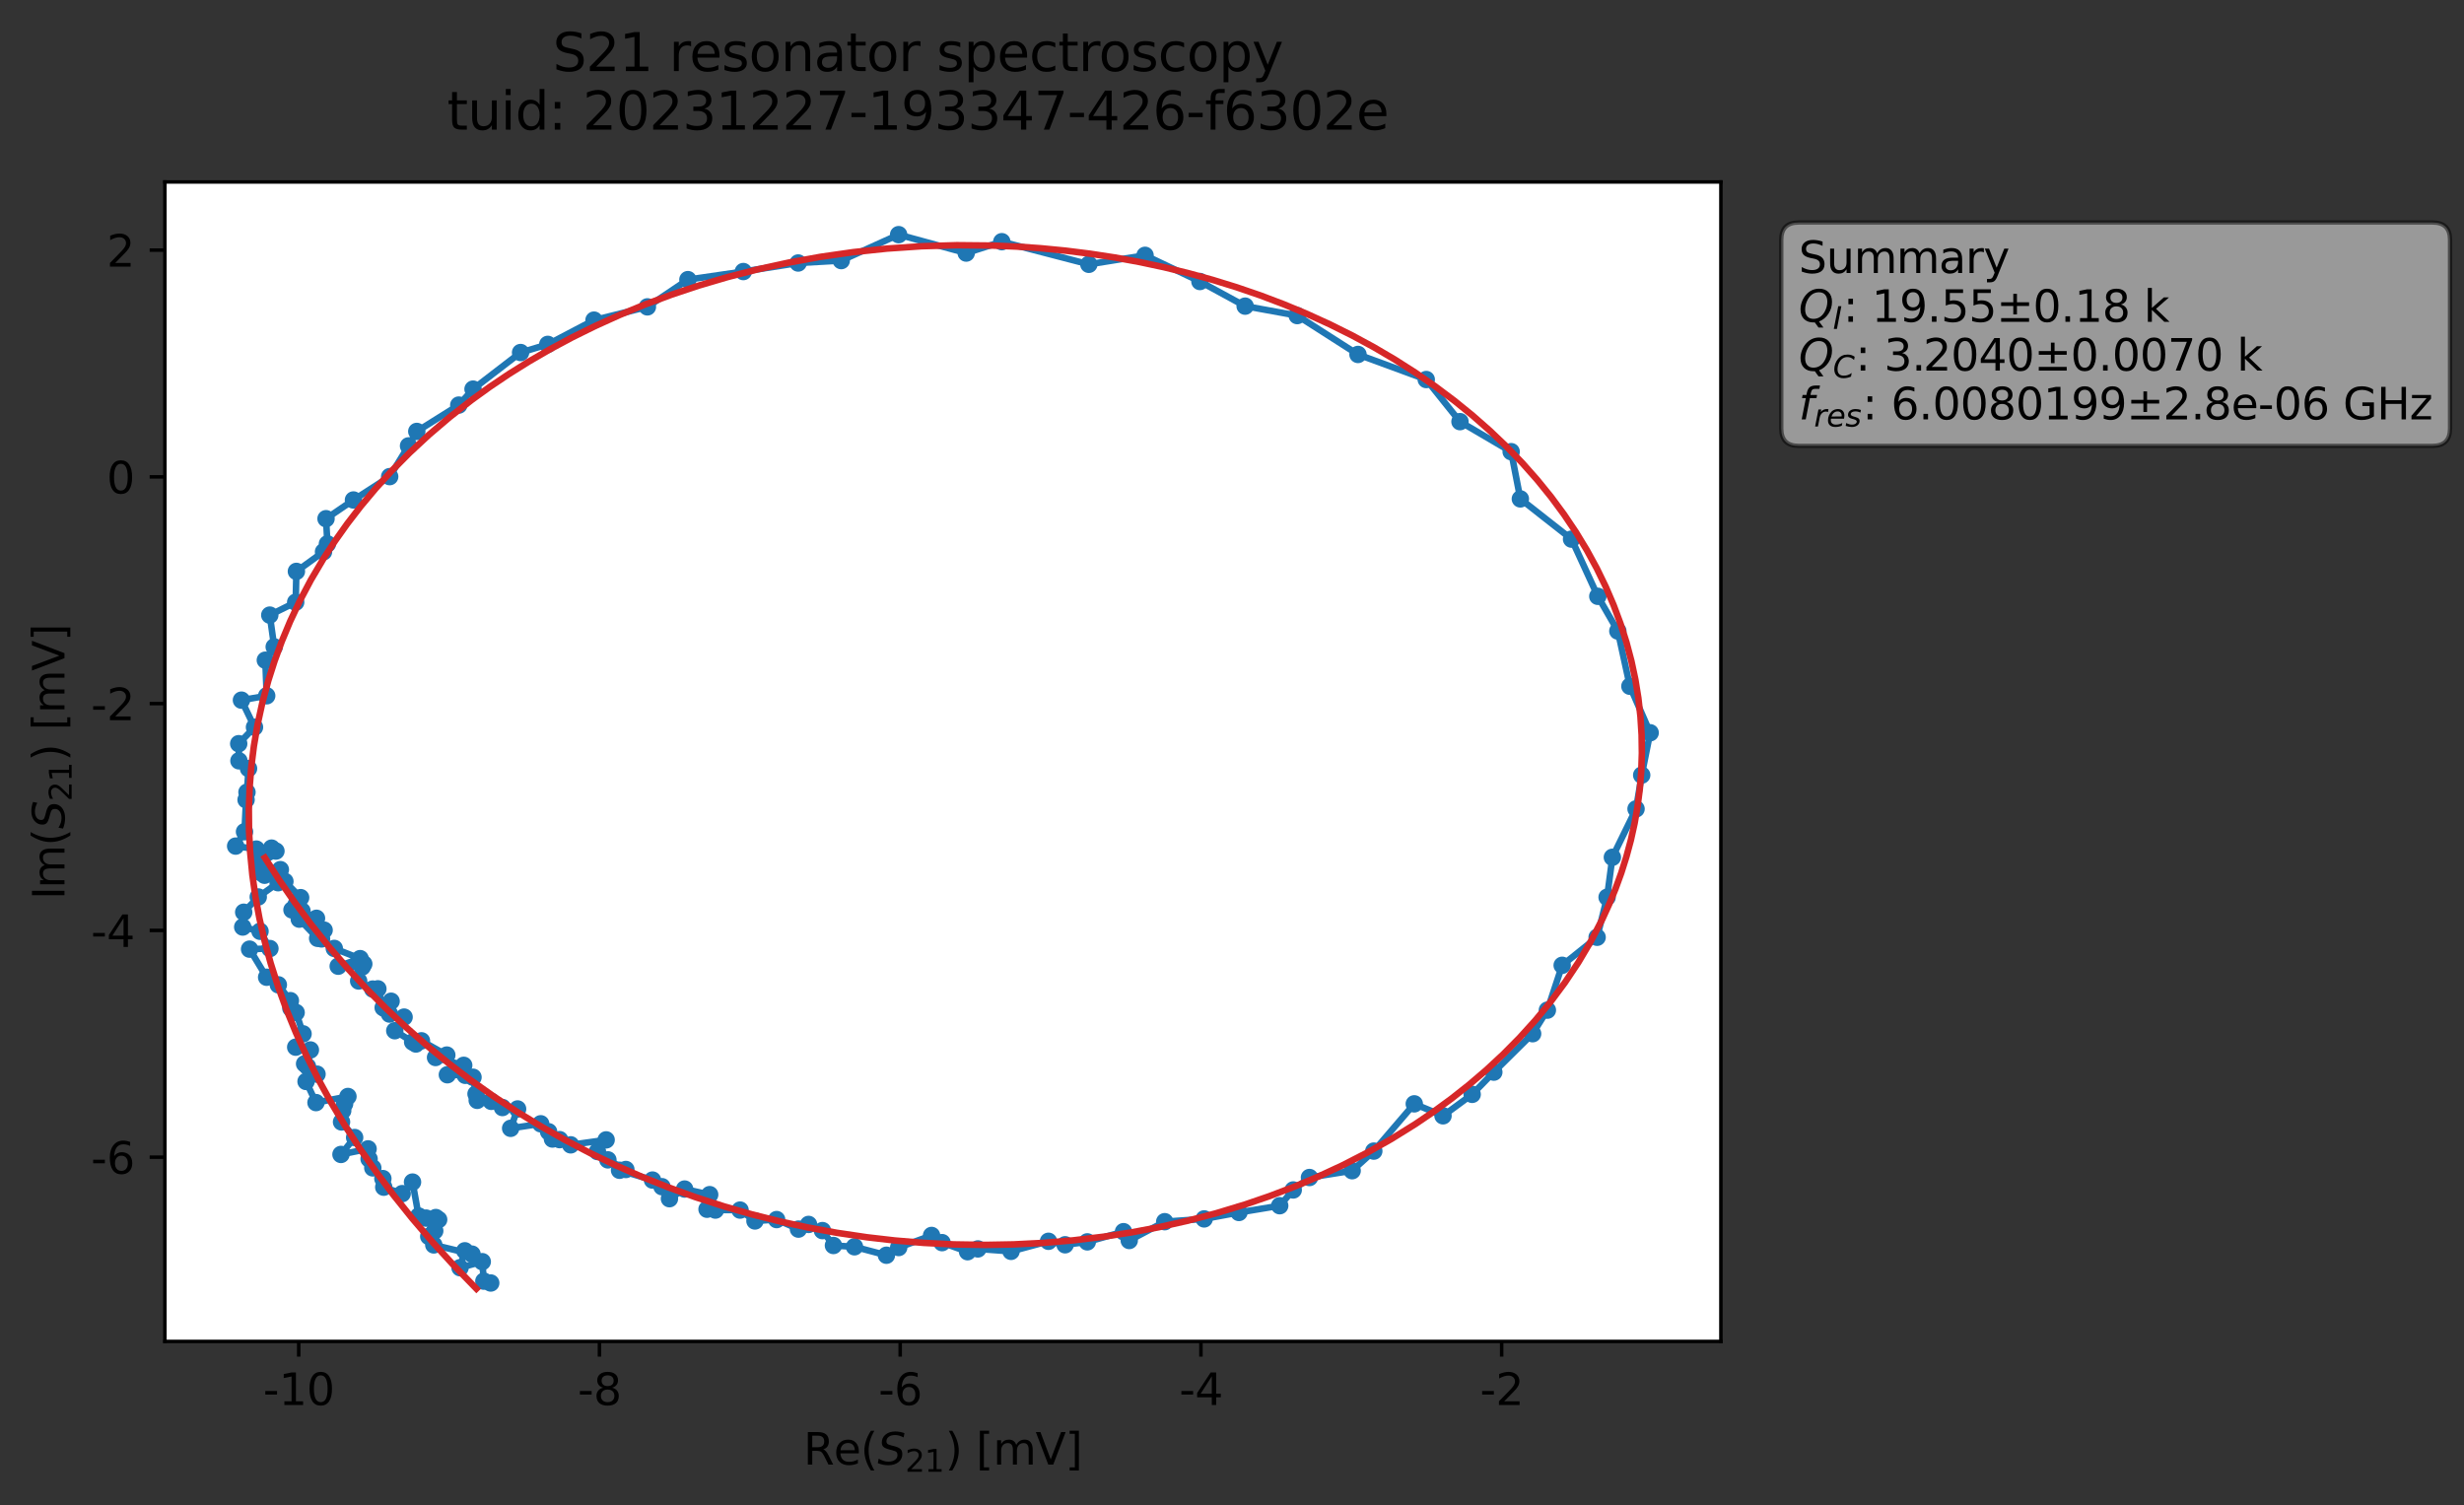 <?xml version="1.0" encoding="utf-8" standalone="no"?>
<!DOCTYPE svg PUBLIC "-//W3C//DTD SVG 1.1//EN"
  "http://www.w3.org/Graphics/SVG/1.1/DTD/svg11.dtd">
<svg xmlns:xlink="http://www.w3.org/1999/xlink" width="565.524pt" height="345.428pt" viewBox="0 0 565.524 345.428" xmlns="http://www.w3.org/2000/svg" version="1.1">
 <rect x="0" y="0" width="565.524" height="345.428" fill="#333333" stroke="none"/>
 <defs>
  <style type="text/css">*{stroke-linejoin: round; stroke-linecap: butt}</style>
 </defs>
 <g id="figure_1">
  <g id="patch_1">
   <path d="M 0 345.428 
L 565.524 345.428 
L 565.524 -0 
L 0 -0 
L 0 345.428 
z
" style="fill: none; opacity: 0"/>
  </g>
  <g id="axes_1">
   <g id="patch_2">
    <path d="M 37.848 307.872 
L 394.968 307.872 
L 394.968 41.76 
L 37.848 41.76 
z
" style="fill: #ffffff"/>
   </g>
   <g id="matplotlib.axis_1">
    <g id="xtick_1">
     <g id="line2d_1">
      <defs>
       <path id="mcfab4a2150" d="M 0 0 
L 0 3.5 
" style="stroke: #000000; stroke-width: 0.8"/>
      </defs>
      <g>
       <use xlink:href="#mcfab4a2150" x="68.557" y="307.872" style="stroke: #000000; stroke-width: 0.8"/>
      </g>
     </g>
     <g id="text_1">
      <!-- -10 -->
      <g transform="translate(60.39 322.47) scale(0.1 -0.1)">
       <defs>
        <path id="DejaVuSans-2d" d="M 313 2009 
L 1997 2009 
L 1997 1497 
L 313 1497 
L 313 2009 
z
" transform="scale(0.016)"/>
        <path id="DejaVuSans-31" d="M 794 531 
L 1825 531 
L 1825 4091 
L 703 3866 
L 703 4441 
L 1819 4666 
L 2450 4666 
L 2450 531 
L 3481 531 
L 3481 0 
L 794 0 
L 794 531 
z
" transform="scale(0.016)"/>
        <path id="DejaVuSans-30" d="M 2034 4250 
Q 1547 4250 1301 3770 
Q 1056 3291 1056 2328 
Q 1056 1369 1301 889 
Q 1547 409 2034 409 
Q 2525 409 2770 889 
Q 3016 1369 3016 2328 
Q 3016 3291 2770 3770 
Q 2525 4250 2034 4250 
z
M 2034 4750 
Q 2819 4750 3233 4129 
Q 3647 3509 3647 2328 
Q 3647 1150 3233 529 
Q 2819 -91 2034 -91 
Q 1250 -91 836 529 
Q 422 1150 422 2328 
Q 422 3509 836 4129 
Q 1250 4750 2034 4750 
z
" transform="scale(0.016)"/>
       </defs>
       <use xlink:href="#DejaVuSans-2d"/>
       <use xlink:href="#DejaVuSans-31" x="36.084"/>
       <use xlink:href="#DejaVuSans-30" x="99.707"/>
      </g>
     </g>
    </g>
    <g id="xtick_2">
     <g id="line2d_2">
      <g>
       <use xlink:href="#mcfab4a2150" x="137.581" y="307.872" style="stroke: #000000; stroke-width: 0.8"/>
      </g>
     </g>
     <g id="text_2">
      <!-- -8 -->
      <g transform="translate(132.596 322.47) scale(0.1 -0.1)">
       <defs>
        <path id="DejaVuSans-38" d="M 2034 2216 
Q 1584 2216 1326 1975 
Q 1069 1734 1069 1313 
Q 1069 891 1326 650 
Q 1584 409 2034 409 
Q 2484 409 2743 651 
Q 3003 894 3003 1313 
Q 3003 1734 2745 1975 
Q 2488 2216 2034 2216 
z
M 1403 2484 
Q 997 2584 770 2862 
Q 544 3141 544 3541 
Q 544 4100 942 4425 
Q 1341 4750 2034 4750 
Q 2731 4750 3128 4425 
Q 3525 4100 3525 3541 
Q 3525 3141 3298 2862 
Q 3072 2584 2669 2484 
Q 3125 2378 3379 2068 
Q 3634 1759 3634 1313 
Q 3634 634 3220 271 
Q 2806 -91 2034 -91 
Q 1263 -91 848 271 
Q 434 634 434 1313 
Q 434 1759 690 2068 
Q 947 2378 1403 2484 
z
M 1172 3481 
Q 1172 3119 1398 2916 
Q 1625 2713 2034 2713 
Q 2441 2713 2670 2916 
Q 2900 3119 2900 3481 
Q 2900 3844 2670 4047 
Q 2441 4250 2034 4250 
Q 1625 4250 1398 4047 
Q 1172 3844 1172 3481 
z
" transform="scale(0.016)"/>
       </defs>
       <use xlink:href="#DejaVuSans-2d"/>
       <use xlink:href="#DejaVuSans-38" x="36.084"/>
      </g>
     </g>
    </g>
    <g id="xtick_3">
     <g id="line2d_3">
      <g>
       <use xlink:href="#mcfab4a2150" x="206.606" y="307.872" style="stroke: #000000; stroke-width: 0.8"/>
      </g>
     </g>
     <g id="text_3">
      <!-- -6 -->
      <g transform="translate(201.621 322.47) scale(0.1 -0.1)">
       <defs>
        <path id="DejaVuSans-36" d="M 2113 2584 
Q 1688 2584 1439 2293 
Q 1191 2003 1191 1497 
Q 1191 994 1439 701 
Q 1688 409 2113 409 
Q 2538 409 2786 701 
Q 3034 994 3034 1497 
Q 3034 2003 2786 2293 
Q 2538 2584 2113 2584 
z
M 3366 4563 
L 3366 3988 
Q 3128 4100 2886 4159 
Q 2644 4219 2406 4219 
Q 1781 4219 1451 3797 
Q 1122 3375 1075 2522 
Q 1259 2794 1537 2939 
Q 1816 3084 2150 3084 
Q 2853 3084 3261 2657 
Q 3669 2231 3669 1497 
Q 3669 778 3244 343 
Q 2819 -91 2113 -91 
Q 1303 -91 875 529 
Q 447 1150 447 2328 
Q 447 3434 972 4092 
Q 1497 4750 2381 4750 
Q 2619 4750 2861 4703 
Q 3103 4656 3366 4563 
z
" transform="scale(0.016)"/>
       </defs>
       <use xlink:href="#DejaVuSans-2d"/>
       <use xlink:href="#DejaVuSans-36" x="36.084"/>
      </g>
     </g>
    </g>
    <g id="xtick_4">
     <g id="line2d_4">
      <g>
       <use xlink:href="#mcfab4a2150" x="275.631" y="307.872" style="stroke: #000000; stroke-width: 0.8"/>
      </g>
     </g>
     <g id="text_4">
      <!-- -4 -->
      <g transform="translate(270.645 322.47) scale(0.1 -0.1)">
       <defs>
        <path id="DejaVuSans-34" d="M 2419 4116 
L 825 1625 
L 2419 1625 
L 2419 4116 
z
M 2253 4666 
L 3047 4666 
L 3047 1625 
L 3713 1625 
L 3713 1100 
L 3047 1100 
L 3047 0 
L 2419 0 
L 2419 1100 
L 313 1100 
L 313 1709 
L 2253 4666 
z
" transform="scale(0.016)"/>
       </defs>
       <use xlink:href="#DejaVuSans-2d"/>
       <use xlink:href="#DejaVuSans-34" x="36.084"/>
      </g>
     </g>
    </g>
    <g id="xtick_5">
     <g id="line2d_5">
      <g>
       <use xlink:href="#mcfab4a2150" x="344.655" y="307.872" style="stroke: #000000; stroke-width: 0.8"/>
      </g>
     </g>
     <g id="text_5">
      <!-- -2 -->
      <g transform="translate(339.67 322.47) scale(0.1 -0.1)">
       <defs>
        <path id="DejaVuSans-32" d="M 1228 531 
L 3431 531 
L 3431 0 
L 469 0 
L 469 531 
Q 828 903 1448 1529 
Q 2069 2156 2228 2338 
Q 2531 2678 2651 2914 
Q 2772 3150 2772 3378 
Q 2772 3750 2511 3984 
Q 2250 4219 1831 4219 
Q 1534 4219 1204 4116 
Q 875 4013 500 3803 
L 500 4441 
Q 881 4594 1212 4672 
Q 1544 4750 1819 4750 
Q 2544 4750 2975 4387 
Q 3406 4025 3406 3419 
Q 3406 3131 3298 2873 
Q 3191 2616 2906 2266 
Q 2828 2175 2409 1742 
Q 1991 1309 1228 531 
z
" transform="scale(0.016)"/>
       </defs>
       <use xlink:href="#DejaVuSans-2d"/>
       <use xlink:href="#DejaVuSans-32" x="36.084"/>
      </g>
     </g>
    </g>
    <g id="text_6">
     <!-- Re$(S_{21})$ [mV] -->
     <g transform="translate(184.408 336.149) scale(0.1 -0.1)">
      <defs>
       <path id="DejaVuSans-52" d="M 2841 2188 
Q 3044 2119 3236 1894 
Q 3428 1669 3622 1275 
L 4263 0 
L 3584 0 
L 2988 1197 
Q 2756 1666 2539 1819 
Q 2322 1972 1947 1972 
L 1259 1972 
L 1259 0 
L 628 0 
L 628 4666 
L 2053 4666 
Q 2853 4666 3247 4331 
Q 3641 3997 3641 3322 
Q 3641 2881 3436 2590 
Q 3231 2300 2841 2188 
z
M 1259 4147 
L 1259 2491 
L 2053 2491 
Q 2509 2491 2742 2702 
Q 2975 2913 2975 3322 
Q 2975 3731 2742 3939 
Q 2509 4147 2053 4147 
L 1259 4147 
z
" transform="scale(0.016)"/>
       <path id="DejaVuSans-65" d="M 3597 1894 
L 3597 1613 
L 953 1613 
Q 991 1019 1311 708 
Q 1631 397 2203 397 
Q 2534 397 2845 478 
Q 3156 559 3463 722 
L 3463 178 
Q 3153 47 2828 -22 
Q 2503 -91 2169 -91 
Q 1331 -91 842 396 
Q 353 884 353 1716 
Q 353 2575 817 3079 
Q 1281 3584 2069 3584 
Q 2775 3584 3186 3129 
Q 3597 2675 3597 1894 
z
M 3022 2063 
Q 3016 2534 2758 2815 
Q 2500 3097 2075 3097 
Q 1594 3097 1305 2825 
Q 1016 2553 972 2059 
L 3022 2063 
z
" transform="scale(0.016)"/>
       <path id="DejaVuSans-28" d="M 1984 4856 
Q 1566 4138 1362 3434 
Q 1159 2731 1159 2009 
Q 1159 1288 1364 580 
Q 1569 -128 1984 -844 
L 1484 -844 
Q 1016 -109 783 600 
Q 550 1309 550 2009 
Q 550 2706 781 3412 
Q 1013 4119 1484 4856 
L 1984 4856 
z
" transform="scale(0.016)"/>
       <path id="DejaVuSans-Oblique-53" d="M 3859 4513 
L 3738 3897 
Q 3422 4066 3111 4152 
Q 2800 4238 2509 4238 
Q 1944 4238 1609 3991 
Q 1275 3744 1275 3334 
Q 1275 3109 1398 2989 
Q 1522 2869 2034 2731 
L 2413 2638 
Q 3053 2472 3303 2217 
Q 3553 1963 3553 1503 
Q 3553 797 2998 353 
Q 2444 -91 1538 -91 
Q 1166 -91 791 -17 
Q 416 56 38 206 
L 166 856 
Q 513 641 861 531 
Q 1209 422 1556 422 
Q 2147 422 2503 684 
Q 2859 947 2859 1369 
Q 2859 1650 2717 1795 
Q 2575 1941 2106 2059 
L 1728 2156 
Q 1081 2325 845 2545 
Q 609 2766 609 3163 
Q 609 3859 1145 4304 
Q 1681 4750 2541 4750 
Q 2875 4750 3203 4690 
Q 3531 4631 3859 4513 
z
" transform="scale(0.016)"/>
       <path id="DejaVuSans-29" d="M 513 4856 
L 1013 4856 
Q 1481 4119 1714 3412 
Q 1947 2706 1947 2009 
Q 1947 1309 1714 600 
Q 1481 -109 1013 -844 
L 513 -844 
Q 928 -128 1133 580 
Q 1338 1288 1338 2009 
Q 1338 2731 1133 3434 
Q 928 4138 513 4856 
z
" transform="scale(0.016)"/>
       <path id="DejaVuSans-20" transform="scale(0.016)"/>
       <path id="DejaVuSans-5b" d="M 550 4863 
L 1875 4863 
L 1875 4416 
L 1125 4416 
L 1125 -397 
L 1875 -397 
L 1875 -844 
L 550 -844 
L 550 4863 
z
" transform="scale(0.016)"/>
       <path id="DejaVuSans-6d" d="M 3328 2828 
Q 3544 3216 3844 3400 
Q 4144 3584 4550 3584 
Q 5097 3584 5394 3201 
Q 5691 2819 5691 2113 
L 5691 0 
L 5113 0 
L 5113 2094 
Q 5113 2597 4934 2840 
Q 4756 3084 4391 3084 
Q 3944 3084 3684 2787 
Q 3425 2491 3425 1978 
L 3425 0 
L 2847 0 
L 2847 2094 
Q 2847 2600 2669 2842 
Q 2491 3084 2119 3084 
Q 1678 3084 1418 2786 
Q 1159 2488 1159 1978 
L 1159 0 
L 581 0 
L 581 3500 
L 1159 3500 
L 1159 2956 
Q 1356 3278 1631 3431 
Q 1906 3584 2284 3584 
Q 2666 3584 2933 3390 
Q 3200 3197 3328 2828 
z
" transform="scale(0.016)"/>
       <path id="DejaVuSans-56" d="M 1831 0 
L 50 4666 
L 709 4666 
L 2188 738 
L 3669 4666 
L 4325 4666 
L 2547 0 
L 1831 0 
z
" transform="scale(0.016)"/>
       <path id="DejaVuSans-5d" d="M 1947 4863 
L 1947 -844 
L 622 -844 
L 622 -397 
L 1369 -397 
L 1369 4416 
L 622 4416 
L 622 4863 
L 1947 4863 
z
" transform="scale(0.016)"/>
      </defs>
      <use xlink:href="#DejaVuSans-52" transform="translate(0 0.016)"/>
      <use xlink:href="#DejaVuSans-65" transform="translate(69.482 0.016)"/>
      <use xlink:href="#DejaVuSans-28" transform="translate(131.006 0.016)"/>
      <use xlink:href="#DejaVuSans-Oblique-53" transform="translate(170.02 0.016)"/>
      <use xlink:href="#DejaVuSans-32" transform="translate(233.496 -16.391) scale(0.7)"/>
      <use xlink:href="#DejaVuSans-31" transform="translate(278.032 -16.391) scale(0.7)"/>
      <use xlink:href="#DejaVuSans-29" transform="translate(325.303 0.016)"/>
      <use xlink:href="#DejaVuSans-20" transform="translate(364.316 0.016)"/>
      <use xlink:href="#DejaVuSans-5b" transform="translate(396.104 0.016)"/>
      <use xlink:href="#DejaVuSans-6d" transform="translate(435.117 0.016)"/>
      <use xlink:href="#DejaVuSans-56" transform="translate(532.529 0.016)"/>
      <use xlink:href="#DejaVuSans-5d" transform="translate(600.938 0.016)"/>
     </g>
    </g>
   </g>
   <g id="matplotlib.axis_2">
    <g id="ytick_1">
     <g id="line2d_6">
      <defs>
       <path id="mc3472b92cd" d="M 0 0 
L -3.5 0 
" style="stroke: #000000; stroke-width: 0.8"/>
      </defs>
      <g>
       <use xlink:href="#mc3472b92cd" x="37.848" y="265.588" style="stroke: #000000; stroke-width: 0.8"/>
      </g>
     </g>
     <g id="text_7">
      <!-- -6 -->
      <g transform="translate(20.878 269.387) scale(0.1 -0.1)">
       <use xlink:href="#DejaVuSans-2d"/>
       <use xlink:href="#DejaVuSans-36" x="36.084"/>
      </g>
     </g>
    </g>
    <g id="ytick_2">
     <g id="line2d_7">
      <g>
       <use xlink:href="#mc3472b92cd" x="37.848" y="213.542" style="stroke: #000000; stroke-width: 0.8"/>
      </g>
     </g>
     <g id="text_8">
      <!-- -4 -->
      <g transform="translate(20.878 217.341) scale(0.1 -0.1)">
       <use xlink:href="#DejaVuSans-2d"/>
       <use xlink:href="#DejaVuSans-34" x="36.084"/>
      </g>
     </g>
    </g>
    <g id="ytick_3">
     <g id="line2d_8">
      <g>
       <use xlink:href="#mc3472b92cd" x="37.848" y="161.495" style="stroke: #000000; stroke-width: 0.8"/>
      </g>
     </g>
     <g id="text_9">
      <!-- -2 -->
      <g transform="translate(20.878 165.294) scale(0.1 -0.1)">
       <use xlink:href="#DejaVuSans-2d"/>
       <use xlink:href="#DejaVuSans-32" x="36.084"/>
      </g>
     </g>
    </g>
    <g id="ytick_4">
     <g id="line2d_9">
      <g>
       <use xlink:href="#mc3472b92cd" x="37.848" y="109.449" style="stroke: #000000; stroke-width: 0.8"/>
      </g>
     </g>
     <g id="text_10">
      <!-- 0 -->
      <g transform="translate(24.486 113.248) scale(0.1 -0.1)">
       <use xlink:href="#DejaVuSans-30"/>
      </g>
     </g>
    </g>
    <g id="ytick_5">
     <g id="line2d_10">
      <g>
       <use xlink:href="#mc3472b92cd" x="37.848" y="57.403" style="stroke: #000000; stroke-width: 0.8"/>
      </g>
     </g>
     <g id="text_11">
      <!-- 2 -->
      <g transform="translate(24.486 61.202) scale(0.1 -0.1)">
       <use xlink:href="#DejaVuSans-32"/>
      </g>
     </g>
    </g>
    <g id="text_12">
     <!-- Im$(S_{21})$ [mV] -->
     <g transform="translate(14.798 206.466) rotate(-90) scale(0.1 -0.1)">
      <defs>
       <path id="DejaVuSans-49" d="M 628 4666 
L 1259 4666 
L 1259 0 
L 628 0 
L 628 4666 
z
" transform="scale(0.016)"/>
      </defs>
      <use xlink:href="#DejaVuSans-49" transform="translate(0 0.016)"/>
      <use xlink:href="#DejaVuSans-6d" transform="translate(25.867 0.016)"/>
      <use xlink:href="#DejaVuSans-28" transform="translate(123.279 0.016)"/>
      <use xlink:href="#DejaVuSans-Oblique-53" transform="translate(162.293 0.016)"/>
      <use xlink:href="#DejaVuSans-32" transform="translate(225.77 -16.391) scale(0.7)"/>
      <use xlink:href="#DejaVuSans-31" transform="translate(270.306 -16.391) scale(0.7)"/>
      <use xlink:href="#DejaVuSans-29" transform="translate(317.576 0.016)"/>
      <use xlink:href="#DejaVuSans-20" transform="translate(356.59 0.016)"/>
      <use xlink:href="#DejaVuSans-5b" transform="translate(388.377 0.016)"/>
      <use xlink:href="#DejaVuSans-6d" transform="translate(427.391 0.016)"/>
      <use xlink:href="#DejaVuSans-56" transform="translate(524.803 0.016)"/>
      <use xlink:href="#DejaVuSans-5d" transform="translate(593.211 0.016)"/>
     </g>
    </g>
   </g>
   <g id="line2d_11">
    <path d="M 112.631 294.47 
L 111.054 294.043 
L 110.688 289.575 
L 105.586 290.959 
L 106.687 287.079 
L 108.339 287.847 
L 99.561 285.727 
L 98.405 283.777 
L 99.778 282.505 
L 100.679 279.919 
L 100.03 279.445 
L 97.794 279.574 
L 96.09 279.095 
L 94.681 271.305 
L 92.303 273.959 
L 88.079 272.48 
L 87.875 270.506 
L 85.564 268.049 
L 84.713 265.999 
L 84.483 263.686 
L 78.258 264.964 
L 81.394 261.078 
L 78.388 257.507 
L 79.089 253.354 
L 78.657 254.923 
L 79.859 251.661 
L 72.524 253.063 
L 70.242 248.215 
L 72.763 246.536 
L 69.908 244.162 
L 70.574 244.785 
L 71.239 240.984 
L 67.868 240.343 
L 69.555 237.286 
L 67.969 232.396 
L 66.754 231.394 
L 66.65 229.668 
L 63.884 226.031 
L 61.199 224.294 
L 57.283 217.845 
L 61.951 217.707 
L 59.681 213.747 
L 55.706 212.769 
L 55.934 209.372 
L 59.273 205.87 
L 63.825 202.596 
L 59.115 197.423 
L 58.833 194.879 
L 54.081 194.194 
L 56.121 190.897 
L 56.478 183.565 
L 56.685 181.826 
L 57.042 176.393 
L 54.84 174.62 
L 54.785 170.691 
L 58.409 166.908 
L 55.416 160.698 
L 61.213 159.693 
L 60.898 151.526 
L 62.935 148.469 
L 61.917 141.177 
L 67.863 138.222 
L 68.029 131.144 
L 74.255 126.637 
L 75.15 124.825 
L 74.829 119.05 
L 81.126 114.755 
L 89.436 109.39 
L 93.766 102.339 
L 95.661 99.02 
L 105.296 92.974 
L 108.569 89.309 
L 119.483 80.912 
L 125.722 79.043 
L 136.334 73.475 
L 148.588 70.432 
L 157.887 64.18 
L 170.604 62.326 
L 183.19 60.362 
L 193.08 59.808 
L 206.251 53.856 
L 221.761 58.082 
L 229.929 55.472 
L 249.905 60.663 
L 262.807 58.602 
L 275.399 64.609 
L 285.779 70.264 
L 297.732 72.431 
L 311.679 81.353 
L 327.345 87.11 
L 335.087 96.774 
L 346.833 103.666 
L 348.944 114.506 
L 360.695 123.738 
L 366.721 136.864 
L 371.318 144.834 
L 374.086 157.508 
L 378.736 168.185 
L 376.796 177.902 
L 375.498 185.657 
L 370.063 196.763 
L 368.853 205.932 
L 366.563 215.12 
L 358.543 221.552 
L 355.147 231.845 
L 351.761 237.251 
L 342.854 246.073 
L 337.882 251.173 
L 331.194 256.096 
L 324.598 253.351 
L 315.307 264.199 
L 310.339 268.696 
L 300.543 270.258 
L 296.818 273.114 
L 293.712 276.731 
L 284.354 278.281 
L 276.375 279.758 
L 267.318 280.4 
L 259.178 284.714 
L 257.862 282.691 
L 249.554 285.028 
L 244.459 285.698 
L 240.646 284.897 
L 232.055 287.206 
L 224.441 286.647 
L 222.073 287.29 
L 216.218 285.205 
L 213.81 283.558 
L 206.264 286.327 
L 203.45 288.097 
L 196.115 286.158 
L 191.288 285.86 
L 188.762 282.443 
L 185.577 281.028 
L 183.257 282.101 
L 178.249 279.912 
L 173.274 280.23 
L 169.856 277.735 
L 164.195 277.731 
L 162.273 277.539 
L 162.879 274.19 
L 157.13 272.905 
L 153.65 275.12 
L 151.935 272.367 
L 149.758 270.844 
L 142.195 268.595 
L 143.644 268.418 
L 139.522 266.209 
L 137.12 264.297 
L 139.12 261.621 
L 130.984 262.76 
L 128.445 261.567 
L 126.797 261.422 
L 125.917 259.756 
L 124.102 257.926 
L 117.198 258.969 
L 118.797 254.525 
L 115.316 254.193 
L 112.754 252.779 
L 109.257 251.063 
L 109.527 252.547 
L 108.563 247.243 
L 106.789 246.804 
L 102.677 246.673 
L 106.431 244.509 
L 99.962 242.714 
L 102.549 242.154 
L 96.733 238.885 
L 94.707 239.154 
L 95.461 239.614 
L 90.605 236.569 
L 92.748 233.442 
L 89.413 232.743 
L 88.457 231.559 
L 89.767 229.798 
L 87.946 231.273 
L 86.73 226.952 
L 85.55 227.009 
L 82.318 225.156 
L 83.496 221.241 
L 83.122 221.935 
L 77.623 221.761 
L 82.654 220.02 
L 76.728 217.679 
L 73.797 215.496 
L 74.392 213.483 
L 72.903 215.364 
L 68.689 210.959 
L 72.643 210.762 
L 69.311 209.077 
L 67.012 208.837 
L 67.952 207.649 
L 69 206.021 
L 65.391 202.301 
L 59.786 200.243 
L 64.347 199.594 
L 60.722 200.881 
L 61.472 195.65 
L 62.327 194.655 
L 63.333 195.334 
L 63.333 195.334 
" clip-path="url(#pbf57348f14)" style="fill: none; stroke: #1f77b4; stroke-width: 1.5; stroke-linecap: square"/>
    <defs>
     <path id="m4f992c59be" d="M 0 1.5 
C 0.398 1.5 0.779 1.342 1.061 1.061 
C 1.342 0.779 1.5 0.398 1.5 0 
C 1.5 -0.398 1.342 -0.779 1.061 -1.061 
C 0.779 -1.342 0.398 -1.5 0 -1.5 
C -0.398 -1.5 -0.779 -1.342 -1.061 -1.061 
C -1.342 -0.779 -1.5 -0.398 -1.5 0 
C -1.5 0.398 -1.342 0.779 -1.061 1.061 
C -0.779 1.342 -0.398 1.5 0 1.5 
z
" style="stroke: #1f77b4"/>
    </defs>
    <g clip-path="url(#pbf57348f14)">
     <use xlink:href="#m4f992c59be" x="112.631" y="294.47" style="fill: #1f77b4; stroke: #1f77b4"/>
     <use xlink:href="#m4f992c59be" x="111.054" y="294.043" style="fill: #1f77b4; stroke: #1f77b4"/>
     <use xlink:href="#m4f992c59be" x="110.688" y="289.575" style="fill: #1f77b4; stroke: #1f77b4"/>
     <use xlink:href="#m4f992c59be" x="105.586" y="290.959" style="fill: #1f77b4; stroke: #1f77b4"/>
     <use xlink:href="#m4f992c59be" x="106.687" y="287.079" style="fill: #1f77b4; stroke: #1f77b4"/>
     <use xlink:href="#m4f992c59be" x="108.339" y="287.847" style="fill: #1f77b4; stroke: #1f77b4"/>
     <use xlink:href="#m4f992c59be" x="99.561" y="285.727" style="fill: #1f77b4; stroke: #1f77b4"/>
     <use xlink:href="#m4f992c59be" x="98.405" y="283.777" style="fill: #1f77b4; stroke: #1f77b4"/>
     <use xlink:href="#m4f992c59be" x="99.778" y="282.505" style="fill: #1f77b4; stroke: #1f77b4"/>
     <use xlink:href="#m4f992c59be" x="100.679" y="279.919" style="fill: #1f77b4; stroke: #1f77b4"/>
     <use xlink:href="#m4f992c59be" x="100.03" y="279.445" style="fill: #1f77b4; stroke: #1f77b4"/>
     <use xlink:href="#m4f992c59be" x="97.794" y="279.574" style="fill: #1f77b4; stroke: #1f77b4"/>
     <use xlink:href="#m4f992c59be" x="96.09" y="279.095" style="fill: #1f77b4; stroke: #1f77b4"/>
     <use xlink:href="#m4f992c59be" x="94.681" y="271.305" style="fill: #1f77b4; stroke: #1f77b4"/>
     <use xlink:href="#m4f992c59be" x="92.303" y="273.959" style="fill: #1f77b4; stroke: #1f77b4"/>
     <use xlink:href="#m4f992c59be" x="88.079" y="272.48" style="fill: #1f77b4; stroke: #1f77b4"/>
     <use xlink:href="#m4f992c59be" x="87.875" y="270.506" style="fill: #1f77b4; stroke: #1f77b4"/>
     <use xlink:href="#m4f992c59be" x="85.564" y="268.049" style="fill: #1f77b4; stroke: #1f77b4"/>
     <use xlink:href="#m4f992c59be" x="84.713" y="265.999" style="fill: #1f77b4; stroke: #1f77b4"/>
     <use xlink:href="#m4f992c59be" x="84.483" y="263.686" style="fill: #1f77b4; stroke: #1f77b4"/>
     <use xlink:href="#m4f992c59be" x="78.258" y="264.964" style="fill: #1f77b4; stroke: #1f77b4"/>
     <use xlink:href="#m4f992c59be" x="81.394" y="261.078" style="fill: #1f77b4; stroke: #1f77b4"/>
     <use xlink:href="#m4f992c59be" x="78.388" y="257.507" style="fill: #1f77b4; stroke: #1f77b4"/>
     <use xlink:href="#m4f992c59be" x="79.089" y="253.354" style="fill: #1f77b4; stroke: #1f77b4"/>
     <use xlink:href="#m4f992c59be" x="78.657" y="254.923" style="fill: #1f77b4; stroke: #1f77b4"/>
     <use xlink:href="#m4f992c59be" x="79.859" y="251.661" style="fill: #1f77b4; stroke: #1f77b4"/>
     <use xlink:href="#m4f992c59be" x="72.524" y="253.063" style="fill: #1f77b4; stroke: #1f77b4"/>
     <use xlink:href="#m4f992c59be" x="70.242" y="248.215" style="fill: #1f77b4; stroke: #1f77b4"/>
     <use xlink:href="#m4f992c59be" x="72.763" y="246.536" style="fill: #1f77b4; stroke: #1f77b4"/>
     <use xlink:href="#m4f992c59be" x="69.908" y="244.162" style="fill: #1f77b4; stroke: #1f77b4"/>
     <use xlink:href="#m4f992c59be" x="70.574" y="244.785" style="fill: #1f77b4; stroke: #1f77b4"/>
     <use xlink:href="#m4f992c59be" x="71.239" y="240.984" style="fill: #1f77b4; stroke: #1f77b4"/>
     <use xlink:href="#m4f992c59be" x="67.868" y="240.343" style="fill: #1f77b4; stroke: #1f77b4"/>
     <use xlink:href="#m4f992c59be" x="69.555" y="237.286" style="fill: #1f77b4; stroke: #1f77b4"/>
     <use xlink:href="#m4f992c59be" x="67.969" y="232.396" style="fill: #1f77b4; stroke: #1f77b4"/>
     <use xlink:href="#m4f992c59be" x="66.754" y="231.394" style="fill: #1f77b4; stroke: #1f77b4"/>
     <use xlink:href="#m4f992c59be" x="66.65" y="229.668" style="fill: #1f77b4; stroke: #1f77b4"/>
     <use xlink:href="#m4f992c59be" x="63.884" y="226.031" style="fill: #1f77b4; stroke: #1f77b4"/>
     <use xlink:href="#m4f992c59be" x="61.199" y="224.294" style="fill: #1f77b4; stroke: #1f77b4"/>
     <use xlink:href="#m4f992c59be" x="57.283" y="217.845" style="fill: #1f77b4; stroke: #1f77b4"/>
     <use xlink:href="#m4f992c59be" x="61.951" y="217.707" style="fill: #1f77b4; stroke: #1f77b4"/>
     <use xlink:href="#m4f992c59be" x="59.681" y="213.747" style="fill: #1f77b4; stroke: #1f77b4"/>
     <use xlink:href="#m4f992c59be" x="55.706" y="212.769" style="fill: #1f77b4; stroke: #1f77b4"/>
     <use xlink:href="#m4f992c59be" x="55.934" y="209.372" style="fill: #1f77b4; stroke: #1f77b4"/>
     <use xlink:href="#m4f992c59be" x="59.273" y="205.87" style="fill: #1f77b4; stroke: #1f77b4"/>
     <use xlink:href="#m4f992c59be" x="63.825" y="202.596" style="fill: #1f77b4; stroke: #1f77b4"/>
     <use xlink:href="#m4f992c59be" x="59.115" y="197.423" style="fill: #1f77b4; stroke: #1f77b4"/>
     <use xlink:href="#m4f992c59be" x="58.833" y="194.879" style="fill: #1f77b4; stroke: #1f77b4"/>
     <use xlink:href="#m4f992c59be" x="54.081" y="194.194" style="fill: #1f77b4; stroke: #1f77b4"/>
     <use xlink:href="#m4f992c59be" x="56.121" y="190.897" style="fill: #1f77b4; stroke: #1f77b4"/>
     <use xlink:href="#m4f992c59be" x="56.478" y="183.565" style="fill: #1f77b4; stroke: #1f77b4"/>
     <use xlink:href="#m4f992c59be" x="56.685" y="181.826" style="fill: #1f77b4; stroke: #1f77b4"/>
     <use xlink:href="#m4f992c59be" x="57.042" y="176.393" style="fill: #1f77b4; stroke: #1f77b4"/>
     <use xlink:href="#m4f992c59be" x="54.84" y="174.62" style="fill: #1f77b4; stroke: #1f77b4"/>
     <use xlink:href="#m4f992c59be" x="54.785" y="170.691" style="fill: #1f77b4; stroke: #1f77b4"/>
     <use xlink:href="#m4f992c59be" x="58.409" y="166.908" style="fill: #1f77b4; stroke: #1f77b4"/>
     <use xlink:href="#m4f992c59be" x="55.416" y="160.698" style="fill: #1f77b4; stroke: #1f77b4"/>
     <use xlink:href="#m4f992c59be" x="61.213" y="159.693" style="fill: #1f77b4; stroke: #1f77b4"/>
     <use xlink:href="#m4f992c59be" x="60.898" y="151.526" style="fill: #1f77b4; stroke: #1f77b4"/>
     <use xlink:href="#m4f992c59be" x="62.935" y="148.469" style="fill: #1f77b4; stroke: #1f77b4"/>
     <use xlink:href="#m4f992c59be" x="61.917" y="141.177" style="fill: #1f77b4; stroke: #1f77b4"/>
     <use xlink:href="#m4f992c59be" x="67.863" y="138.222" style="fill: #1f77b4; stroke: #1f77b4"/>
     <use xlink:href="#m4f992c59be" x="68.029" y="131.144" style="fill: #1f77b4; stroke: #1f77b4"/>
     <use xlink:href="#m4f992c59be" x="74.255" y="126.637" style="fill: #1f77b4; stroke: #1f77b4"/>
     <use xlink:href="#m4f992c59be" x="75.15" y="124.825" style="fill: #1f77b4; stroke: #1f77b4"/>
     <use xlink:href="#m4f992c59be" x="74.829" y="119.05" style="fill: #1f77b4; stroke: #1f77b4"/>
     <use xlink:href="#m4f992c59be" x="81.126" y="114.755" style="fill: #1f77b4; stroke: #1f77b4"/>
     <use xlink:href="#m4f992c59be" x="89.436" y="109.39" style="fill: #1f77b4; stroke: #1f77b4"/>
     <use xlink:href="#m4f992c59be" x="93.766" y="102.339" style="fill: #1f77b4; stroke: #1f77b4"/>
     <use xlink:href="#m4f992c59be" x="95.661" y="99.02" style="fill: #1f77b4; stroke: #1f77b4"/>
     <use xlink:href="#m4f992c59be" x="105.296" y="92.974" style="fill: #1f77b4; stroke: #1f77b4"/>
     <use xlink:href="#m4f992c59be" x="108.569" y="89.309" style="fill: #1f77b4; stroke: #1f77b4"/>
     <use xlink:href="#m4f992c59be" x="119.483" y="80.912" style="fill: #1f77b4; stroke: #1f77b4"/>
     <use xlink:href="#m4f992c59be" x="125.722" y="79.043" style="fill: #1f77b4; stroke: #1f77b4"/>
     <use xlink:href="#m4f992c59be" x="136.334" y="73.475" style="fill: #1f77b4; stroke: #1f77b4"/>
     <use xlink:href="#m4f992c59be" x="148.588" y="70.432" style="fill: #1f77b4; stroke: #1f77b4"/>
     <use xlink:href="#m4f992c59be" x="157.887" y="64.18" style="fill: #1f77b4; stroke: #1f77b4"/>
     <use xlink:href="#m4f992c59be" x="170.604" y="62.326" style="fill: #1f77b4; stroke: #1f77b4"/>
     <use xlink:href="#m4f992c59be" x="183.19" y="60.362" style="fill: #1f77b4; stroke: #1f77b4"/>
     <use xlink:href="#m4f992c59be" x="193.08" y="59.808" style="fill: #1f77b4; stroke: #1f77b4"/>
     <use xlink:href="#m4f992c59be" x="206.251" y="53.856" style="fill: #1f77b4; stroke: #1f77b4"/>
     <use xlink:href="#m4f992c59be" x="221.761" y="58.082" style="fill: #1f77b4; stroke: #1f77b4"/>
     <use xlink:href="#m4f992c59be" x="229.929" y="55.472" style="fill: #1f77b4; stroke: #1f77b4"/>
     <use xlink:href="#m4f992c59be" x="249.905" y="60.663" style="fill: #1f77b4; stroke: #1f77b4"/>
     <use xlink:href="#m4f992c59be" x="262.807" y="58.602" style="fill: #1f77b4; stroke: #1f77b4"/>
     <use xlink:href="#m4f992c59be" x="275.399" y="64.609" style="fill: #1f77b4; stroke: #1f77b4"/>
     <use xlink:href="#m4f992c59be" x="285.779" y="70.264" style="fill: #1f77b4; stroke: #1f77b4"/>
     <use xlink:href="#m4f992c59be" x="297.732" y="72.431" style="fill: #1f77b4; stroke: #1f77b4"/>
     <use xlink:href="#m4f992c59be" x="311.679" y="81.353" style="fill: #1f77b4; stroke: #1f77b4"/>
     <use xlink:href="#m4f992c59be" x="327.345" y="87.11" style="fill: #1f77b4; stroke: #1f77b4"/>
     <use xlink:href="#m4f992c59be" x="335.087" y="96.774" style="fill: #1f77b4; stroke: #1f77b4"/>
     <use xlink:href="#m4f992c59be" x="346.833" y="103.666" style="fill: #1f77b4; stroke: #1f77b4"/>
     <use xlink:href="#m4f992c59be" x="348.944" y="114.506" style="fill: #1f77b4; stroke: #1f77b4"/>
     <use xlink:href="#m4f992c59be" x="360.695" y="123.738" style="fill: #1f77b4; stroke: #1f77b4"/>
     <use xlink:href="#m4f992c59be" x="366.721" y="136.864" style="fill: #1f77b4; stroke: #1f77b4"/>
     <use xlink:href="#m4f992c59be" x="371.318" y="144.834" style="fill: #1f77b4; stroke: #1f77b4"/>
     <use xlink:href="#m4f992c59be" x="374.086" y="157.508" style="fill: #1f77b4; stroke: #1f77b4"/>
     <use xlink:href="#m4f992c59be" x="378.736" y="168.185" style="fill: #1f77b4; stroke: #1f77b4"/>
     <use xlink:href="#m4f992c59be" x="376.796" y="177.902" style="fill: #1f77b4; stroke: #1f77b4"/>
     <use xlink:href="#m4f992c59be" x="375.498" y="185.657" style="fill: #1f77b4; stroke: #1f77b4"/>
     <use xlink:href="#m4f992c59be" x="370.063" y="196.763" style="fill: #1f77b4; stroke: #1f77b4"/>
     <use xlink:href="#m4f992c59be" x="368.853" y="205.932" style="fill: #1f77b4; stroke: #1f77b4"/>
     <use xlink:href="#m4f992c59be" x="366.563" y="215.12" style="fill: #1f77b4; stroke: #1f77b4"/>
     <use xlink:href="#m4f992c59be" x="358.543" y="221.552" style="fill: #1f77b4; stroke: #1f77b4"/>
     <use xlink:href="#m4f992c59be" x="355.147" y="231.845" style="fill: #1f77b4; stroke: #1f77b4"/>
     <use xlink:href="#m4f992c59be" x="351.761" y="237.251" style="fill: #1f77b4; stroke: #1f77b4"/>
     <use xlink:href="#m4f992c59be" x="342.854" y="246.073" style="fill: #1f77b4; stroke: #1f77b4"/>
     <use xlink:href="#m4f992c59be" x="337.882" y="251.173" style="fill: #1f77b4; stroke: #1f77b4"/>
     <use xlink:href="#m4f992c59be" x="331.194" y="256.096" style="fill: #1f77b4; stroke: #1f77b4"/>
     <use xlink:href="#m4f992c59be" x="324.598" y="253.351" style="fill: #1f77b4; stroke: #1f77b4"/>
     <use xlink:href="#m4f992c59be" x="315.307" y="264.199" style="fill: #1f77b4; stroke: #1f77b4"/>
     <use xlink:href="#m4f992c59be" x="310.339" y="268.696" style="fill: #1f77b4; stroke: #1f77b4"/>
     <use xlink:href="#m4f992c59be" x="300.543" y="270.258" style="fill: #1f77b4; stroke: #1f77b4"/>
     <use xlink:href="#m4f992c59be" x="296.818" y="273.114" style="fill: #1f77b4; stroke: #1f77b4"/>
     <use xlink:href="#m4f992c59be" x="293.712" y="276.731" style="fill: #1f77b4; stroke: #1f77b4"/>
     <use xlink:href="#m4f992c59be" x="284.354" y="278.281" style="fill: #1f77b4; stroke: #1f77b4"/>
     <use xlink:href="#m4f992c59be" x="276.375" y="279.758" style="fill: #1f77b4; stroke: #1f77b4"/>
     <use xlink:href="#m4f992c59be" x="267.318" y="280.4" style="fill: #1f77b4; stroke: #1f77b4"/>
     <use xlink:href="#m4f992c59be" x="259.178" y="284.714" style="fill: #1f77b4; stroke: #1f77b4"/>
     <use xlink:href="#m4f992c59be" x="257.862" y="282.691" style="fill: #1f77b4; stroke: #1f77b4"/>
     <use xlink:href="#m4f992c59be" x="249.554" y="285.028" style="fill: #1f77b4; stroke: #1f77b4"/>
     <use xlink:href="#m4f992c59be" x="244.459" y="285.698" style="fill: #1f77b4; stroke: #1f77b4"/>
     <use xlink:href="#m4f992c59be" x="240.646" y="284.897" style="fill: #1f77b4; stroke: #1f77b4"/>
     <use xlink:href="#m4f992c59be" x="232.055" y="287.206" style="fill: #1f77b4; stroke: #1f77b4"/>
     <use xlink:href="#m4f992c59be" x="224.441" y="286.647" style="fill: #1f77b4; stroke: #1f77b4"/>
     <use xlink:href="#m4f992c59be" x="222.073" y="287.29" style="fill: #1f77b4; stroke: #1f77b4"/>
     <use xlink:href="#m4f992c59be" x="216.218" y="285.205" style="fill: #1f77b4; stroke: #1f77b4"/>
     <use xlink:href="#m4f992c59be" x="213.81" y="283.558" style="fill: #1f77b4; stroke: #1f77b4"/>
     <use xlink:href="#m4f992c59be" x="206.264" y="286.327" style="fill: #1f77b4; stroke: #1f77b4"/>
     <use xlink:href="#m4f992c59be" x="203.45" y="288.097" style="fill: #1f77b4; stroke: #1f77b4"/>
     <use xlink:href="#m4f992c59be" x="196.115" y="286.158" style="fill: #1f77b4; stroke: #1f77b4"/>
     <use xlink:href="#m4f992c59be" x="191.288" y="285.86" style="fill: #1f77b4; stroke: #1f77b4"/>
     <use xlink:href="#m4f992c59be" x="188.762" y="282.443" style="fill: #1f77b4; stroke: #1f77b4"/>
     <use xlink:href="#m4f992c59be" x="185.577" y="281.028" style="fill: #1f77b4; stroke: #1f77b4"/>
     <use xlink:href="#m4f992c59be" x="183.257" y="282.101" style="fill: #1f77b4; stroke: #1f77b4"/>
     <use xlink:href="#m4f992c59be" x="178.249" y="279.912" style="fill: #1f77b4; stroke: #1f77b4"/>
     <use xlink:href="#m4f992c59be" x="173.274" y="280.23" style="fill: #1f77b4; stroke: #1f77b4"/>
     <use xlink:href="#m4f992c59be" x="169.856" y="277.735" style="fill: #1f77b4; stroke: #1f77b4"/>
     <use xlink:href="#m4f992c59be" x="164.195" y="277.731" style="fill: #1f77b4; stroke: #1f77b4"/>
     <use xlink:href="#m4f992c59be" x="162.273" y="277.539" style="fill: #1f77b4; stroke: #1f77b4"/>
     <use xlink:href="#m4f992c59be" x="162.879" y="274.19" style="fill: #1f77b4; stroke: #1f77b4"/>
     <use xlink:href="#m4f992c59be" x="157.13" y="272.905" style="fill: #1f77b4; stroke: #1f77b4"/>
     <use xlink:href="#m4f992c59be" x="153.65" y="275.12" style="fill: #1f77b4; stroke: #1f77b4"/>
     <use xlink:href="#m4f992c59be" x="151.935" y="272.367" style="fill: #1f77b4; stroke: #1f77b4"/>
     <use xlink:href="#m4f992c59be" x="149.758" y="270.844" style="fill: #1f77b4; stroke: #1f77b4"/>
     <use xlink:href="#m4f992c59be" x="142.195" y="268.595" style="fill: #1f77b4; stroke: #1f77b4"/>
     <use xlink:href="#m4f992c59be" x="143.644" y="268.418" style="fill: #1f77b4; stroke: #1f77b4"/>
     <use xlink:href="#m4f992c59be" x="139.522" y="266.209" style="fill: #1f77b4; stroke: #1f77b4"/>
     <use xlink:href="#m4f992c59be" x="137.12" y="264.297" style="fill: #1f77b4; stroke: #1f77b4"/>
     <use xlink:href="#m4f992c59be" x="139.12" y="261.621" style="fill: #1f77b4; stroke: #1f77b4"/>
     <use xlink:href="#m4f992c59be" x="130.984" y="262.76" style="fill: #1f77b4; stroke: #1f77b4"/>
     <use xlink:href="#m4f992c59be" x="128.445" y="261.567" style="fill: #1f77b4; stroke: #1f77b4"/>
     <use xlink:href="#m4f992c59be" x="126.797" y="261.422" style="fill: #1f77b4; stroke: #1f77b4"/>
     <use xlink:href="#m4f992c59be" x="125.917" y="259.756" style="fill: #1f77b4; stroke: #1f77b4"/>
     <use xlink:href="#m4f992c59be" x="124.102" y="257.926" style="fill: #1f77b4; stroke: #1f77b4"/>
     <use xlink:href="#m4f992c59be" x="117.198" y="258.969" style="fill: #1f77b4; stroke: #1f77b4"/>
     <use xlink:href="#m4f992c59be" x="118.797" y="254.525" style="fill: #1f77b4; stroke: #1f77b4"/>
     <use xlink:href="#m4f992c59be" x="115.316" y="254.193" style="fill: #1f77b4; stroke: #1f77b4"/>
     <use xlink:href="#m4f992c59be" x="112.754" y="252.779" style="fill: #1f77b4; stroke: #1f77b4"/>
     <use xlink:href="#m4f992c59be" x="109.257" y="251.063" style="fill: #1f77b4; stroke: #1f77b4"/>
     <use xlink:href="#m4f992c59be" x="109.527" y="252.547" style="fill: #1f77b4; stroke: #1f77b4"/>
     <use xlink:href="#m4f992c59be" x="108.563" y="247.243" style="fill: #1f77b4; stroke: #1f77b4"/>
     <use xlink:href="#m4f992c59be" x="106.789" y="246.804" style="fill: #1f77b4; stroke: #1f77b4"/>
     <use xlink:href="#m4f992c59be" x="102.677" y="246.673" style="fill: #1f77b4; stroke: #1f77b4"/>
     <use xlink:href="#m4f992c59be" x="106.431" y="244.509" style="fill: #1f77b4; stroke: #1f77b4"/>
     <use xlink:href="#m4f992c59be" x="99.962" y="242.714" style="fill: #1f77b4; stroke: #1f77b4"/>
     <use xlink:href="#m4f992c59be" x="102.549" y="242.154" style="fill: #1f77b4; stroke: #1f77b4"/>
     <use xlink:href="#m4f992c59be" x="96.733" y="238.885" style="fill: #1f77b4; stroke: #1f77b4"/>
     <use xlink:href="#m4f992c59be" x="94.707" y="239.154" style="fill: #1f77b4; stroke: #1f77b4"/>
     <use xlink:href="#m4f992c59be" x="95.461" y="239.614" style="fill: #1f77b4; stroke: #1f77b4"/>
     <use xlink:href="#m4f992c59be" x="90.605" y="236.569" style="fill: #1f77b4; stroke: #1f77b4"/>
     <use xlink:href="#m4f992c59be" x="92.748" y="233.442" style="fill: #1f77b4; stroke: #1f77b4"/>
     <use xlink:href="#m4f992c59be" x="89.413" y="232.743" style="fill: #1f77b4; stroke: #1f77b4"/>
     <use xlink:href="#m4f992c59be" x="88.457" y="231.559" style="fill: #1f77b4; stroke: #1f77b4"/>
     <use xlink:href="#m4f992c59be" x="89.767" y="229.798" style="fill: #1f77b4; stroke: #1f77b4"/>
     <use xlink:href="#m4f992c59be" x="87.946" y="231.273" style="fill: #1f77b4; stroke: #1f77b4"/>
     <use xlink:href="#m4f992c59be" x="86.73" y="226.952" style="fill: #1f77b4; stroke: #1f77b4"/>
     <use xlink:href="#m4f992c59be" x="85.55" y="227.009" style="fill: #1f77b4; stroke: #1f77b4"/>
     <use xlink:href="#m4f992c59be" x="82.318" y="225.156" style="fill: #1f77b4; stroke: #1f77b4"/>
     <use xlink:href="#m4f992c59be" x="83.496" y="221.241" style="fill: #1f77b4; stroke: #1f77b4"/>
     <use xlink:href="#m4f992c59be" x="83.122" y="221.935" style="fill: #1f77b4; stroke: #1f77b4"/>
     <use xlink:href="#m4f992c59be" x="77.623" y="221.761" style="fill: #1f77b4; stroke: #1f77b4"/>
     <use xlink:href="#m4f992c59be" x="82.654" y="220.02" style="fill: #1f77b4; stroke: #1f77b4"/>
     <use xlink:href="#m4f992c59be" x="76.728" y="217.679" style="fill: #1f77b4; stroke: #1f77b4"/>
     <use xlink:href="#m4f992c59be" x="73.797" y="215.496" style="fill: #1f77b4; stroke: #1f77b4"/>
     <use xlink:href="#m4f992c59be" x="74.392" y="213.483" style="fill: #1f77b4; stroke: #1f77b4"/>
     <use xlink:href="#m4f992c59be" x="72.903" y="215.364" style="fill: #1f77b4; stroke: #1f77b4"/>
     <use xlink:href="#m4f992c59be" x="68.689" y="210.959" style="fill: #1f77b4; stroke: #1f77b4"/>
     <use xlink:href="#m4f992c59be" x="72.643" y="210.762" style="fill: #1f77b4; stroke: #1f77b4"/>
     <use xlink:href="#m4f992c59be" x="69.311" y="209.077" style="fill: #1f77b4; stroke: #1f77b4"/>
     <use xlink:href="#m4f992c59be" x="67.012" y="208.837" style="fill: #1f77b4; stroke: #1f77b4"/>
     <use xlink:href="#m4f992c59be" x="67.952" y="207.649" style="fill: #1f77b4; stroke: #1f77b4"/>
     <use xlink:href="#m4f992c59be" x="69" y="206.021" style="fill: #1f77b4; stroke: #1f77b4"/>
     <use xlink:href="#m4f992c59be" x="65.391" y="202.301" style="fill: #1f77b4; stroke: #1f77b4"/>
     <use xlink:href="#m4f992c59be" x="59.786" y="200.243" style="fill: #1f77b4; stroke: #1f77b4"/>
     <use xlink:href="#m4f992c59be" x="64.347" y="199.594" style="fill: #1f77b4; stroke: #1f77b4"/>
     <use xlink:href="#m4f992c59be" x="60.722" y="200.881" style="fill: #1f77b4; stroke: #1f77b4"/>
     <use xlink:href="#m4f992c59be" x="61.472" y="195.65" style="fill: #1f77b4; stroke: #1f77b4"/>
     <use xlink:href="#m4f992c59be" x="62.327" y="194.655" style="fill: #1f77b4; stroke: #1f77b4"/>
     <use xlink:href="#m4f992c59be" x="63.333" y="195.334" style="fill: #1f77b4; stroke: #1f77b4"/>
    </g>
   </g>
   <g id="line2d_12">
    <path d="M 109.338 295.776 
L 104.104 290.379 
L 99.197 284.998 
L 94.619 279.65 
L 90.373 274.357 
L 86.459 269.144 
L 82.625 263.662 
L 79.135 258.28 
L 75.987 253.029 
L 72.949 247.511 
L 70.262 242.159 
L 67.919 237.014 
L 65.711 231.623 
L 63.844 226.489 
L 62.134 221.117 
L 60.753 216.063 
L 59.546 210.787 
L 58.642 205.899 
L 57.921 200.813 
L 57.41 195.518 
L 57.159 190.705 
L 57.116 185.716 
L 57.307 180.544 
L 57.681 175.96 
L 58.271 171.234 
L 59.102 166.362 
L 60.199 161.341 
L 61.593 156.172 
L 63.004 151.75 
L 64.664 147.227 
L 66.596 142.604 
L 68.823 137.885 
L 71.371 133.075 
L 74.269 128.181 
L 76.858 124.211 
L 79.706 120.201 
L 82.828 116.155 
L 86.243 112.084 
L 89.966 107.996 
L 94.018 103.905 
L 98.415 99.823 
L 103.175 95.766 
L 108.316 91.753 
L 112.433 88.783 
L 116.78 85.859 
L 121.364 82.99 
L 126.19 80.188 
L 131.264 77.465 
L 136.59 74.835 
L 142.17 72.31 
L 148.006 69.906 
L 154.099 67.639 
L 160.447 65.525 
L 167.047 63.581 
L 173.895 61.825 
L 180.982 60.276 
L 188.299 58.951 
L 195.833 57.871 
L 203.569 57.054 
L 211.49 56.517 
L 219.572 56.28 
L 227.793 56.359 
L 233.338 56.595 
L 238.923 56.983 
L 244.539 57.527 
L 250.176 58.23 
L 255.824 59.095 
L 261.473 60.126 
L 267.109 61.324 
L 272.723 62.691 
L 278.301 64.228 
L 283.831 65.935 
L 289.302 67.812 
L 294.699 69.857 
L 300.012 72.07 
L 305.226 74.448 
L 310.329 76.987 
L 315.31 79.685 
L 320.155 82.535 
L 324.855 85.534 
L 329.397 88.675 
L 333.771 91.953 
L 337.967 95.359 
L 341.976 98.886 
L 345.789 102.527 
L 349.399 106.272 
L 352.799 110.113 
L 355.984 114.041 
L 358.947 118.047 
L 361.686 122.12 
L 364.197 126.251 
L 366.479 130.43 
L 368.529 134.648 
L 370.348 138.895 
L 371.937 143.162 
L 373.297 147.438 
L 374.43 151.716 
L 375.34 155.986 
L 376.031 160.239 
L 376.506 164.469 
L 376.772 168.666 
L 376.833 172.825 
L 376.697 176.937 
L 376.369 180.998 
L 375.856 185 
L 375.167 188.939 
L 374.308 192.81 
L 373.286 196.608 
L 372.111 200.329 
L 370.789 203.971 
L 369.328 207.529 
L 367.737 211.002 
L 365.122 216.046 
L 362.257 220.886 
L 359.167 225.519 
L 355.877 229.943 
L 352.41 234.157 
L 348.788 238.162 
L 345.032 241.959 
L 341.162 245.552 
L 337.197 248.944 
L 333.154 252.139 
L 329.048 255.143 
L 324.894 257.961 
L 319.304 261.439 
L 313.681 264.612 
L 308.049 267.495 
L 302.43 270.103 
L 296.842 272.452 
L 291.301 274.557 
L 285.821 276.433 
L 279.071 278.477 
L 272.451 280.213 
L 265.972 281.666 
L 259.646 282.859 
L 253.478 283.816 
L 246.293 284.681 
L 239.347 285.268 
L 232.64 285.606 
L 226.172 285.722 
L 218.921 285.609 
L 211.98 285.26 
L 205.338 284.706 
L 198.985 283.973 
L 192.061 282.944 
L 185.478 281.74 
L 179.218 280.386 
L 172.537 278.711 
L 166.216 276.9 
L 159.584 274.756 
L 153.334 272.496 
L 147.438 270.143 
L 141.329 267.466 
L 135.583 264.715 
L 129.694 261.647 
L 124.169 258.526 
L 118.557 255.099 
L 113.3 251.636 
L 108 247.881 
L 103.042 244.106 
L 98.075 240.05 
L 93.137 235.718 
L 88.534 231.387 
L 83.98 226.791 
L 79.742 222.205 
L 75.569 217.363 
L 71.486 212.272 
L 67.705 207.201 
L 64.025 201.888 
L 60.793 196.863 
L 60.793 196.863 
" clip-path="url(#pbf57348f14)" style="fill: none; stroke: #d62728; stroke-width: 1.5; stroke-linecap: square"/>
   </g>
   <g id="patch_3">
    <path d="M 37.848 307.872 
L 37.848 41.76 
" style="fill: none; stroke: #000000; stroke-width: 0.8; stroke-linejoin: miter; stroke-linecap: square"/>
   </g>
   <g id="patch_4">
    <path d="M 394.968 307.872 
L 394.968 41.76 
" style="fill: none; stroke: #000000; stroke-width: 0.8; stroke-linejoin: miter; stroke-linecap: square"/>
   </g>
   <g id="patch_5">
    <path d="M 37.848 307.872 
L 394.968 307.872 
" style="fill: none; stroke: #000000; stroke-width: 0.8; stroke-linejoin: miter; stroke-linecap: square"/>
   </g>
   <g id="patch_6">
    <path d="M 37.848 41.76 
L 394.968 41.76 
" style="fill: none; stroke: #000000; stroke-width: 0.8; stroke-linejoin: miter; stroke-linecap: square"/>
   </g>
   <g id="text_13">
    <g id="patch_7">
     <path d="M 412.824 102.337 
L 558.324 102.337 
Q 562.324 102.337 562.324 98.337 
L 562.324 55.066 
Q 562.324 51.066 558.324 51.066 
L 412.824 51.066 
Q 408.824 51.066 408.824 55.066 
L 408.824 98.337 
Q 408.824 102.337 412.824 102.337 
z
" style="fill: #ffffff; opacity: 0.5; stroke: #000000; stroke-linejoin: miter"/>
    </g>
    <!-- Summary -->
    <g transform="translate(412.824 62.664) scale(0.1 -0.1)">
     <defs>
      <path id="DejaVuSans-53" d="M 3425 4513 
L 3425 3897 
Q 3066 4069 2747 4153 
Q 2428 4238 2131 4238 
Q 1616 4238 1336 4038 
Q 1056 3838 1056 3469 
Q 1056 3159 1242 3001 
Q 1428 2844 1947 2747 
L 2328 2669 
Q 3034 2534 3370 2195 
Q 3706 1856 3706 1288 
Q 3706 609 3251 259 
Q 2797 -91 1919 -91 
Q 1588 -91 1214 -16 
Q 841 59 441 206 
L 441 856 
Q 825 641 1194 531 
Q 1563 422 1919 422 
Q 2459 422 2753 634 
Q 3047 847 3047 1241 
Q 3047 1584 2836 1778 
Q 2625 1972 2144 2069 
L 1759 2144 
Q 1053 2284 737 2584 
Q 422 2884 422 3419 
Q 422 4038 858 4394 
Q 1294 4750 2059 4750 
Q 2388 4750 2728 4690 
Q 3069 4631 3425 4513 
z
" transform="scale(0.016)"/>
      <path id="DejaVuSans-75" d="M 544 1381 
L 544 3500 
L 1119 3500 
L 1119 1403 
Q 1119 906 1312 657 
Q 1506 409 1894 409 
Q 2359 409 2629 706 
Q 2900 1003 2900 1516 
L 2900 3500 
L 3475 3500 
L 3475 0 
L 2900 0 
L 2900 538 
Q 2691 219 2414 64 
Q 2138 -91 1772 -91 
Q 1169 -91 856 284 
Q 544 659 544 1381 
z
M 1991 3584 
L 1991 3584 
z
" transform="scale(0.016)"/>
      <path id="DejaVuSans-61" d="M 2194 1759 
Q 1497 1759 1228 1600 
Q 959 1441 959 1056 
Q 959 750 1161 570 
Q 1363 391 1709 391 
Q 2188 391 2477 730 
Q 2766 1069 2766 1631 
L 2766 1759 
L 2194 1759 
z
M 3341 1997 
L 3341 0 
L 2766 0 
L 2766 531 
Q 2569 213 2275 61 
Q 1981 -91 1556 -91 
Q 1019 -91 701 211 
Q 384 513 384 1019 
Q 384 1609 779 1909 
Q 1175 2209 1959 2209 
L 2766 2209 
L 2766 2266 
Q 2766 2663 2505 2880 
Q 2244 3097 1772 3097 
Q 1472 3097 1187 3025 
Q 903 2953 641 2809 
L 641 3341 
Q 956 3463 1253 3523 
Q 1550 3584 1831 3584 
Q 2591 3584 2966 3190 
Q 3341 2797 3341 1997 
z
" transform="scale(0.016)"/>
      <path id="DejaVuSans-72" d="M 2631 2963 
Q 2534 3019 2420 3045 
Q 2306 3072 2169 3072 
Q 1681 3072 1420 2755 
Q 1159 2438 1159 1844 
L 1159 0 
L 581 0 
L 581 3500 
L 1159 3500 
L 1159 2956 
Q 1341 3275 1631 3429 
Q 1922 3584 2338 3584 
Q 2397 3584 2469 3576 
Q 2541 3569 2628 3553 
L 2631 2963 
z
" transform="scale(0.016)"/>
      <path id="DejaVuSans-79" d="M 2059 -325 
Q 1816 -950 1584 -1140 
Q 1353 -1331 966 -1331 
L 506 -1331 
L 506 -850 
L 844 -850 
Q 1081 -850 1212 -737 
Q 1344 -625 1503 -206 
L 1606 56 
L 191 3500 
L 800 3500 
L 1894 763 
L 2988 3500 
L 3597 3500 
L 2059 -325 
z
" transform="scale(0.016)"/>
     </defs>
     <use xlink:href="#DejaVuSans-53"/>
     <use xlink:href="#DejaVuSans-75" x="63.477"/>
     <use xlink:href="#DejaVuSans-6d" x="126.855"/>
     <use xlink:href="#DejaVuSans-6d" x="224.268"/>
     <use xlink:href="#DejaVuSans-61" x="321.68"/>
     <use xlink:href="#DejaVuSans-72" x="382.959"/>
     <use xlink:href="#DejaVuSans-79" x="424.072"/>
    </g>
    <!-- $Q_I$: 19.55$\pm$0.18 k -->
    <g transform="translate(412.824 73.862) scale(0.1 -0.1)">
     <defs>
      <path id="DejaVuSans-Oblique-51" d="M 2309 -84 
Q 2275 -88 2237 -89 
Q 2200 -91 2125 -91 
Q 1250 -91 756 411 
Q 263 913 263 1797 
Q 263 2319 452 2844 
Q 641 3369 978 3788 
Q 1369 4269 1858 4509 
Q 2347 4750 2938 4750 
Q 3794 4750 4287 4245 
Q 4781 3741 4781 2869 
Q 4781 1928 4265 1147 
Q 3750 366 2919 44 
L 3553 -825 
L 2847 -825 
L 2309 -84 
z
M 2919 4238 
Q 2400 4238 2003 3986 
Q 1606 3734 1313 3219 
Q 1125 2891 1026 2522 
Q 928 2153 928 1778 
Q 928 1128 1239 775 
Q 1550 422 2119 422 
Q 2631 422 3032 676 
Q 3434 931 3719 1434 
Q 3909 1772 4009 2142 
Q 4109 2513 4109 2881 
Q 4109 3528 3796 3883 
Q 3484 4238 2919 4238 
z
" transform="scale(0.016)"/>
      <path id="DejaVuSans-Oblique-49" d="M 1081 4666 
L 1716 4666 
L 806 0 
L 172 0 
L 1081 4666 
z
" transform="scale(0.016)"/>
      <path id="DejaVuSans-3a" d="M 750 794 
L 1409 794 
L 1409 0 
L 750 0 
L 750 794 
z
M 750 3309 
L 1409 3309 
L 1409 2516 
L 750 2516 
L 750 3309 
z
" transform="scale(0.016)"/>
      <path id="DejaVuSans-39" d="M 703 97 
L 703 672 
Q 941 559 1184 500 
Q 1428 441 1663 441 
Q 2288 441 2617 861 
Q 2947 1281 2994 2138 
Q 2813 1869 2534 1725 
Q 2256 1581 1919 1581 
Q 1219 1581 811 2004 
Q 403 2428 403 3163 
Q 403 3881 828 4315 
Q 1253 4750 1959 4750 
Q 2769 4750 3195 4129 
Q 3622 3509 3622 2328 
Q 3622 1225 3098 567 
Q 2575 -91 1691 -91 
Q 1453 -91 1209 -44 
Q 966 3 703 97 
z
M 1959 2075 
Q 2384 2075 2632 2365 
Q 2881 2656 2881 3163 
Q 2881 3666 2632 3958 
Q 2384 4250 1959 4250 
Q 1534 4250 1286 3958 
Q 1038 3666 1038 3163 
Q 1038 2656 1286 2365 
Q 1534 2075 1959 2075 
z
" transform="scale(0.016)"/>
      <path id="DejaVuSans-2e" d="M 684 794 
L 1344 794 
L 1344 0 
L 684 0 
L 684 794 
z
" transform="scale(0.016)"/>
      <path id="DejaVuSans-35" d="M 691 4666 
L 3169 4666 
L 3169 4134 
L 1269 4134 
L 1269 2991 
Q 1406 3038 1543 3061 
Q 1681 3084 1819 3084 
Q 2600 3084 3056 2656 
Q 3513 2228 3513 1497 
Q 3513 744 3044 326 
Q 2575 -91 1722 -91 
Q 1428 -91 1123 -41 
Q 819 9 494 109 
L 494 744 
Q 775 591 1075 516 
Q 1375 441 1709 441 
Q 2250 441 2565 725 
Q 2881 1009 2881 1497 
Q 2881 1984 2565 2268 
Q 2250 2553 1709 2553 
Q 1456 2553 1204 2497 
Q 953 2441 691 2322 
L 691 4666 
z
" transform="scale(0.016)"/>
      <path id="DejaVuSans-b1" d="M 2944 4013 
L 2944 2803 
L 4684 2803 
L 4684 2272 
L 2944 2272 
L 2944 1063 
L 2419 1063 
L 2419 2272 
L 678 2272 
L 678 2803 
L 2419 2803 
L 2419 4013 
L 2944 4013 
z
M 678 531 
L 4684 531 
L 4684 0 
L 678 0 
L 678 531 
z
" transform="scale(0.016)"/>
      <path id="DejaVuSans-6b" d="M 581 4863 
L 1159 4863 
L 1159 1991 
L 2875 3500 
L 3609 3500 
L 1753 1863 
L 3688 0 
L 2938 0 
L 1159 1709 
L 1159 0 
L 581 0 
L 581 4863 
z
" transform="scale(0.016)"/>
     </defs>
     <use xlink:href="#DejaVuSans-Oblique-51" transform="translate(0 0.016)"/>
     <use xlink:href="#DejaVuSans-Oblique-49" transform="translate(78.711 -16.391) scale(0.7)"/>
     <use xlink:href="#DejaVuSans-3a" transform="translate(102.09 0.016)"/>
     <use xlink:href="#DejaVuSans-20" transform="translate(135.781 0.016)"/>
     <use xlink:href="#DejaVuSans-31" transform="translate(167.568 0.016)"/>
     <use xlink:href="#DejaVuSans-39" transform="translate(231.191 0.016)"/>
     <use xlink:href="#DejaVuSans-2e" transform="translate(294.814 0.016)"/>
     <use xlink:href="#DejaVuSans-35" transform="translate(326.602 0.016)"/>
     <use xlink:href="#DejaVuSans-35" transform="translate(390.225 0.016)"/>
     <use xlink:href="#DejaVuSans-b1" transform="translate(453.848 0.016)"/>
     <use xlink:href="#DejaVuSans-30" transform="translate(537.637 0.016)"/>
     <use xlink:href="#DejaVuSans-2e" transform="translate(601.26 0.016)"/>
     <use xlink:href="#DejaVuSans-31" transform="translate(633.047 0.016)"/>
     <use xlink:href="#DejaVuSans-38" transform="translate(696.67 0.016)"/>
     <use xlink:href="#DejaVuSans-20" transform="translate(760.293 0.016)"/>
     <use xlink:href="#DejaVuSans-6b" transform="translate(792.08 0.016)"/>
    </g>
    <!-- $Q_C$: 3.2040$\pm$0.0070 k -->
    <g transform="translate(412.824 85.06) scale(0.1 -0.1)">
     <defs>
      <path id="DejaVuSans-Oblique-43" d="M 4447 4306 
L 4319 3641 
Q 4019 3944 3683 4091 
Q 3347 4238 2956 4238 
Q 2422 4238 2017 3981 
Q 1613 3725 1319 3200 
Q 1131 2863 1032 2486 
Q 934 2109 934 1728 
Q 934 1091 1264 756 
Q 1594 422 2222 422 
Q 2656 422 3056 561 
Q 3456 700 3834 978 
L 3688 231 
Q 3316 72 2936 -9 
Q 2556 -91 2175 -91 
Q 1278 -91 773 396 
Q 269 884 269 1753 
Q 269 2309 461 2846 
Q 653 3384 1013 3828 
Q 1394 4300 1883 4525 
Q 2372 4750 3022 4750 
Q 3422 4750 3780 4639 
Q 4138 4528 4447 4306 
z
" transform="scale(0.016)"/>
      <path id="DejaVuSans-33" d="M 2597 2516 
Q 3050 2419 3304 2112 
Q 3559 1806 3559 1356 
Q 3559 666 3084 287 
Q 2609 -91 1734 -91 
Q 1441 -91 1130 -33 
Q 819 25 488 141 
L 488 750 
Q 750 597 1062 519 
Q 1375 441 1716 441 
Q 2309 441 2620 675 
Q 2931 909 2931 1356 
Q 2931 1769 2642 2001 
Q 2353 2234 1838 2234 
L 1294 2234 
L 1294 2753 
L 1863 2753 
Q 2328 2753 2575 2939 
Q 2822 3125 2822 3475 
Q 2822 3834 2567 4026 
Q 2313 4219 1838 4219 
Q 1578 4219 1281 4162 
Q 984 4106 628 3988 
L 628 4550 
Q 988 4650 1302 4700 
Q 1616 4750 1894 4750 
Q 2613 4750 3031 4423 
Q 3450 4097 3450 3541 
Q 3450 3153 3228 2886 
Q 3006 2619 2597 2516 
z
" transform="scale(0.016)"/>
      <path id="DejaVuSans-37" d="M 525 4666 
L 3525 4666 
L 3525 4397 
L 1831 0 
L 1172 0 
L 2766 4134 
L 525 4134 
L 525 4666 
z
" transform="scale(0.016)"/>
     </defs>
     <use xlink:href="#DejaVuSans-Oblique-51" transform="translate(0 0.016)"/>
     <use xlink:href="#DejaVuSans-Oblique-43" transform="translate(78.711 -16.391) scale(0.7)"/>
     <use xlink:href="#DejaVuSans-3a" transform="translate(130.322 0.016)"/>
     <use xlink:href="#DejaVuSans-20" transform="translate(164.014 0.016)"/>
     <use xlink:href="#DejaVuSans-33" transform="translate(195.801 0.016)"/>
     <use xlink:href="#DejaVuSans-2e" transform="translate(259.424 0.016)"/>
     <use xlink:href="#DejaVuSans-32" transform="translate(285.711 0.016)"/>
     <use xlink:href="#DejaVuSans-30" transform="translate(349.334 0.016)"/>
     <use xlink:href="#DejaVuSans-34" transform="translate(412.957 0.016)"/>
     <use xlink:href="#DejaVuSans-30" transform="translate(476.58 0.016)"/>
     <use xlink:href="#DejaVuSans-b1" transform="translate(540.203 0.016)"/>
     <use xlink:href="#DejaVuSans-30" transform="translate(623.992 0.016)"/>
     <use xlink:href="#DejaVuSans-2e" transform="translate(687.615 0.016)"/>
     <use xlink:href="#DejaVuSans-30" transform="translate(719.402 0.016)"/>
     <use xlink:href="#DejaVuSans-30" transform="translate(783.025 0.016)"/>
     <use xlink:href="#DejaVuSans-37" transform="translate(846.648 0.016)"/>
     <use xlink:href="#DejaVuSans-30" transform="translate(910.271 0.016)"/>
     <use xlink:href="#DejaVuSans-20" transform="translate(973.895 0.016)"/>
     <use xlink:href="#DejaVuSans-6b" transform="translate(1005.682 0.016)"/>
    </g>
    <!-- $f_{res}$: 6.0080199$\pm$2.8e-06 GHz -->
    <g transform="translate(412.824 96.257) scale(0.1 -0.1)">
     <defs>
      <path id="DejaVuSans-Oblique-66" d="M 3059 4863 
L 2969 4384 
L 2419 4384 
Q 2106 4384 1964 4261 
Q 1822 4138 1753 3809 
L 1691 3500 
L 2638 3500 
L 2553 3053 
L 1606 3053 
L 1013 0 
L 434 0 
L 1031 3053 
L 481 3053 
L 563 3500 
L 1113 3500 
L 1159 3744 
Q 1278 4363 1576 4613 
Q 1875 4863 2516 4863 
L 3059 4863 
z
" transform="scale(0.016)"/>
      <path id="DejaVuSans-Oblique-72" d="M 2853 2969 
Q 2766 3016 2653 3041 
Q 2541 3066 2413 3066 
Q 1953 3066 1609 2717 
Q 1266 2369 1153 1784 
L 800 0 
L 225 0 
L 909 3500 
L 1484 3500 
L 1375 2956 
Q 1603 3259 1920 3421 
Q 2238 3584 2597 3584 
Q 2691 3584 2781 3573 
Q 2872 3563 2963 3538 
L 2853 2969 
z
" transform="scale(0.016)"/>
      <path id="DejaVuSans-Oblique-65" d="M 3078 2063 
Q 3088 2113 3092 2166 
Q 3097 2219 3097 2272 
Q 3097 2653 2873 2875 
Q 2650 3097 2266 3097 
Q 1838 3097 1509 2826 
Q 1181 2556 1013 2059 
L 3078 2063 
z
M 3578 1613 
L 903 1613 
Q 884 1494 878 1425 
Q 872 1356 872 1306 
Q 872 872 1139 634 
Q 1406 397 1894 397 
Q 2269 397 2603 481 
Q 2938 566 3225 728 
L 3116 159 
Q 2806 34 2476 -28 
Q 2147 -91 1806 -91 
Q 1078 -91 686 257 
Q 294 606 294 1247 
Q 294 1794 489 2264 
Q 684 2734 1063 3103 
Q 1306 3334 1642 3459 
Q 1978 3584 2356 3584 
Q 2950 3584 3301 3228 
Q 3653 2872 3653 2272 
Q 3653 2128 3634 1964 
Q 3616 1800 3578 1613 
z
" transform="scale(0.016)"/>
      <path id="DejaVuSans-Oblique-73" d="M 3200 3397 
L 3091 2853 
Q 2863 2978 2609 3040 
Q 2356 3103 2088 3103 
Q 1634 3103 1373 2948 
Q 1113 2794 1113 2528 
Q 1113 2219 1719 2053 
Q 1766 2041 1788 2034 
L 1972 1978 
Q 2547 1819 2739 1644 
Q 2931 1469 2931 1166 
Q 2931 609 2489 259 
Q 2047 -91 1331 -91 
Q 1053 -91 747 -37 
Q 441 16 72 128 
L 184 722 
Q 500 559 806 475 
Q 1113 391 1394 391 
Q 1816 391 2080 572 
Q 2344 753 2344 1031 
Q 2344 1331 1650 1516 
L 1591 1531 
L 1394 1581 
Q 956 1697 753 1886 
Q 550 2075 550 2369 
Q 550 2928 970 3256 
Q 1391 3584 2113 3584 
Q 2397 3584 2667 3537 
Q 2938 3491 3200 3397 
z
" transform="scale(0.016)"/>
      <path id="DejaVuSans-47" d="M 3809 666 
L 3809 1919 
L 2778 1919 
L 2778 2438 
L 4434 2438 
L 4434 434 
Q 4069 175 3628 42 
Q 3188 -91 2688 -91 
Q 1594 -91 976 548 
Q 359 1188 359 2328 
Q 359 3472 976 4111 
Q 1594 4750 2688 4750 
Q 3144 4750 3555 4637 
Q 3966 4525 4313 4306 
L 4313 3634 
Q 3963 3931 3569 4081 
Q 3175 4231 2741 4231 
Q 1884 4231 1454 3753 
Q 1025 3275 1025 2328 
Q 1025 1384 1454 906 
Q 1884 428 2741 428 
Q 3075 428 3337 486 
Q 3600 544 3809 666 
z
" transform="scale(0.016)"/>
      <path id="DejaVuSans-48" d="M 628 4666 
L 1259 4666 
L 1259 2753 
L 3553 2753 
L 3553 4666 
L 4184 4666 
L 4184 0 
L 3553 0 
L 3553 2222 
L 1259 2222 
L 1259 0 
L 628 0 
L 628 4666 
z
" transform="scale(0.016)"/>
      <path id="DejaVuSans-7a" d="M 353 3500 
L 3084 3500 
L 3084 2975 
L 922 459 
L 3084 459 
L 3084 0 
L 275 0 
L 275 525 
L 2438 3041 
L 353 3041 
L 353 3500 
z
" transform="scale(0.016)"/>
     </defs>
     <use xlink:href="#DejaVuSans-Oblique-66" transform="translate(0 0.016)"/>
     <use xlink:href="#DejaVuSans-Oblique-72" transform="translate(35.205 -16.391) scale(0.7)"/>
     <use xlink:href="#DejaVuSans-Oblique-65" transform="translate(63.984 -16.391) scale(0.7)"/>
     <use xlink:href="#DejaVuSans-Oblique-73" transform="translate(107.051 -16.391) scale(0.7)"/>
     <use xlink:href="#DejaVuSans-3a" transform="translate(146.255 0.016)"/>
     <use xlink:href="#DejaVuSans-20" transform="translate(179.946 0.016)"/>
     <use xlink:href="#DejaVuSans-36" transform="translate(211.733 0.016)"/>
     <use xlink:href="#DejaVuSans-2e" transform="translate(275.356 0.016)"/>
     <use xlink:href="#DejaVuSans-30" transform="translate(307.144 0.016)"/>
     <use xlink:href="#DejaVuSans-30" transform="translate(370.767 0.016)"/>
     <use xlink:href="#DejaVuSans-38" transform="translate(434.39 0.016)"/>
     <use xlink:href="#DejaVuSans-30" transform="translate(498.013 0.016)"/>
     <use xlink:href="#DejaVuSans-31" transform="translate(561.636 0.016)"/>
     <use xlink:href="#DejaVuSans-39" transform="translate(625.259 0.016)"/>
     <use xlink:href="#DejaVuSans-39" transform="translate(688.882 0.016)"/>
     <use xlink:href="#DejaVuSans-b1" transform="translate(752.505 0.016)"/>
     <use xlink:href="#DejaVuSans-32" transform="translate(836.294 0.016)"/>
     <use xlink:href="#DejaVuSans-2e" transform="translate(899.917 0.016)"/>
     <use xlink:href="#DejaVuSans-38" transform="translate(929.079 0.016)"/>
     <use xlink:href="#DejaVuSans-65" transform="translate(992.702 0.016)"/>
     <use xlink:href="#DejaVuSans-2d" transform="translate(1054.226 0.016)"/>
     <use xlink:href="#DejaVuSans-30" transform="translate(1090.31 0.016)"/>
     <use xlink:href="#DejaVuSans-36" transform="translate(1153.933 0.016)"/>
     <use xlink:href="#DejaVuSans-20" transform="translate(1217.556 0.016)"/>
     <use xlink:href="#DejaVuSans-47" transform="translate(1249.343 0.016)"/>
     <use xlink:href="#DejaVuSans-48" transform="translate(1326.833 0.016)"/>
     <use xlink:href="#DejaVuSans-7a" transform="translate(1402.028 0.016)"/>
    </g>
   </g>
  </g>
  <g id="text_14">
   <!-- S21 resonator spectroscopy -->
   <g transform="translate(126.864 16.318) scale(0.12 -0.12)">
    <defs>
     <path id="DejaVuSans-73" d="M 2834 3397 
L 2834 2853 
Q 2591 2978 2328 3040 
Q 2066 3103 1784 3103 
Q 1356 3103 1142 2972 
Q 928 2841 928 2578 
Q 928 2378 1081 2264 
Q 1234 2150 1697 2047 
L 1894 2003 
Q 2506 1872 2764 1633 
Q 3022 1394 3022 966 
Q 3022 478 2636 193 
Q 2250 -91 1575 -91 
Q 1294 -91 989 -36 
Q 684 19 347 128 
L 347 722 
Q 666 556 975 473 
Q 1284 391 1588 391 
Q 1994 391 2212 530 
Q 2431 669 2431 922 
Q 2431 1156 2273 1281 
Q 2116 1406 1581 1522 
L 1381 1569 
Q 847 1681 609 1914 
Q 372 2147 372 2553 
Q 372 3047 722 3315 
Q 1072 3584 1716 3584 
Q 2034 3584 2315 3537 
Q 2597 3491 2834 3397 
z
" transform="scale(0.016)"/>
     <path id="DejaVuSans-6f" d="M 1959 3097 
Q 1497 3097 1228 2736 
Q 959 2375 959 1747 
Q 959 1119 1226 758 
Q 1494 397 1959 397 
Q 2419 397 2687 759 
Q 2956 1122 2956 1747 
Q 2956 2369 2687 2733 
Q 2419 3097 1959 3097 
z
M 1959 3584 
Q 2709 3584 3137 3096 
Q 3566 2609 3566 1747 
Q 3566 888 3137 398 
Q 2709 -91 1959 -91 
Q 1206 -91 779 398 
Q 353 888 353 1747 
Q 353 2609 779 3096 
Q 1206 3584 1959 3584 
z
" transform="scale(0.016)"/>
     <path id="DejaVuSans-6e" d="M 3513 2113 
L 3513 0 
L 2938 0 
L 2938 2094 
Q 2938 2591 2744 2837 
Q 2550 3084 2163 3084 
Q 1697 3084 1428 2787 
Q 1159 2491 1159 1978 
L 1159 0 
L 581 0 
L 581 3500 
L 1159 3500 
L 1159 2956 
Q 1366 3272 1645 3428 
Q 1925 3584 2291 3584 
Q 2894 3584 3203 3211 
Q 3513 2838 3513 2113 
z
" transform="scale(0.016)"/>
     <path id="DejaVuSans-74" d="M 1172 4494 
L 1172 3500 
L 2356 3500 
L 2356 3053 
L 1172 3053 
L 1172 1153 
Q 1172 725 1289 603 
Q 1406 481 1766 481 
L 2356 481 
L 2356 0 
L 1766 0 
Q 1100 0 847 248 
Q 594 497 594 1153 
L 594 3053 
L 172 3053 
L 172 3500 
L 594 3500 
L 594 4494 
L 1172 4494 
z
" transform="scale(0.016)"/>
     <path id="DejaVuSans-70" d="M 1159 525 
L 1159 -1331 
L 581 -1331 
L 581 3500 
L 1159 3500 
L 1159 2969 
Q 1341 3281 1617 3432 
Q 1894 3584 2278 3584 
Q 2916 3584 3314 3078 
Q 3713 2572 3713 1747 
Q 3713 922 3314 415 
Q 2916 -91 2278 -91 
Q 1894 -91 1617 61 
Q 1341 213 1159 525 
z
M 3116 1747 
Q 3116 2381 2855 2742 
Q 2594 3103 2138 3103 
Q 1681 3103 1420 2742 
Q 1159 2381 1159 1747 
Q 1159 1113 1420 752 
Q 1681 391 2138 391 
Q 2594 391 2855 752 
Q 3116 1113 3116 1747 
z
" transform="scale(0.016)"/>
     <path id="DejaVuSans-63" d="M 3122 3366 
L 3122 2828 
Q 2878 2963 2633 3030 
Q 2388 3097 2138 3097 
Q 1578 3097 1268 2742 
Q 959 2388 959 1747 
Q 959 1106 1268 751 
Q 1578 397 2138 397 
Q 2388 397 2633 464 
Q 2878 531 3122 666 
L 3122 134 
Q 2881 22 2623 -34 
Q 2366 -91 2075 -91 
Q 1284 -91 818 406 
Q 353 903 353 1747 
Q 353 2603 823 3093 
Q 1294 3584 2113 3584 
Q 2378 3584 2631 3529 
Q 2884 3475 3122 3366 
z
" transform="scale(0.016)"/>
    </defs>
    <use xlink:href="#DejaVuSans-53"/>
    <use xlink:href="#DejaVuSans-32" x="63.477"/>
    <use xlink:href="#DejaVuSans-31" x="127.1"/>
    <use xlink:href="#DejaVuSans-20" x="190.723"/>
    <use xlink:href="#DejaVuSans-72" x="222.51"/>
    <use xlink:href="#DejaVuSans-65" x="261.373"/>
    <use xlink:href="#DejaVuSans-73" x="322.896"/>
    <use xlink:href="#DejaVuSans-6f" x="374.996"/>
    <use xlink:href="#DejaVuSans-6e" x="436.178"/>
    <use xlink:href="#DejaVuSans-61" x="499.557"/>
    <use xlink:href="#DejaVuSans-74" x="560.836"/>
    <use xlink:href="#DejaVuSans-6f" x="600.045"/>
    <use xlink:href="#DejaVuSans-72" x="661.227"/>
    <use xlink:href="#DejaVuSans-20" x="702.34"/>
    <use xlink:href="#DejaVuSans-73" x="734.127"/>
    <use xlink:href="#DejaVuSans-70" x="786.227"/>
    <use xlink:href="#DejaVuSans-65" x="849.703"/>
    <use xlink:href="#DejaVuSans-63" x="911.227"/>
    <use xlink:href="#DejaVuSans-74" x="966.207"/>
    <use xlink:href="#DejaVuSans-72" x="1005.416"/>
    <use xlink:href="#DejaVuSans-6f" x="1044.279"/>
    <use xlink:href="#DejaVuSans-73" x="1105.461"/>
    <use xlink:href="#DejaVuSans-63" x="1157.561"/>
    <use xlink:href="#DejaVuSans-6f" x="1212.541"/>
    <use xlink:href="#DejaVuSans-70" x="1273.723"/>
    <use xlink:href="#DejaVuSans-79" x="1337.199"/>
   </g>
   <!-- tuid: 20231227-193347-426-f6302e -->
   <g transform="translate(102.624 29.756) scale(0.12 -0.12)">
    <defs>
     <path id="DejaVuSans-69" d="M 603 3500 
L 1178 3500 
L 1178 0 
L 603 0 
L 603 3500 
z
M 603 4863 
L 1178 4863 
L 1178 4134 
L 603 4134 
L 603 4863 
z
" transform="scale(0.016)"/>
     <path id="DejaVuSans-64" d="M 2906 2969 
L 2906 4863 
L 3481 4863 
L 3481 0 
L 2906 0 
L 2906 525 
Q 2725 213 2448 61 
Q 2172 -91 1784 -91 
Q 1150 -91 751 415 
Q 353 922 353 1747 
Q 353 2572 751 3078 
Q 1150 3584 1784 3584 
Q 2172 3584 2448 3432 
Q 2725 3281 2906 2969 
z
M 947 1747 
Q 947 1113 1208 752 
Q 1469 391 1925 391 
Q 2381 391 2643 752 
Q 2906 1113 2906 1747 
Q 2906 2381 2643 2742 
Q 2381 3103 1925 3103 
Q 1469 3103 1208 2742 
Q 947 2381 947 1747 
z
" transform="scale(0.016)"/>
     <path id="DejaVuSans-66" d="M 2375 4863 
L 2375 4384 
L 1825 4384 
Q 1516 4384 1395 4259 
Q 1275 4134 1275 3809 
L 1275 3500 
L 2222 3500 
L 2222 3053 
L 1275 3053 
L 1275 0 
L 697 0 
L 697 3053 
L 147 3053 
L 147 3500 
L 697 3500 
L 697 3744 
Q 697 4328 969 4595 
Q 1241 4863 1831 4863 
L 2375 4863 
z
" transform="scale(0.016)"/>
    </defs>
    <use xlink:href="#DejaVuSans-74"/>
    <use xlink:href="#DejaVuSans-75" x="39.209"/>
    <use xlink:href="#DejaVuSans-69" x="102.588"/>
    <use xlink:href="#DejaVuSans-64" x="130.371"/>
    <use xlink:href="#DejaVuSans-3a" x="193.848"/>
    <use xlink:href="#DejaVuSans-20" x="227.539"/>
    <use xlink:href="#DejaVuSans-32" x="259.326"/>
    <use xlink:href="#DejaVuSans-30" x="322.949"/>
    <use xlink:href="#DejaVuSans-32" x="386.572"/>
    <use xlink:href="#DejaVuSans-33" x="450.195"/>
    <use xlink:href="#DejaVuSans-31" x="513.818"/>
    <use xlink:href="#DejaVuSans-32" x="577.441"/>
    <use xlink:href="#DejaVuSans-32" x="641.064"/>
    <use xlink:href="#DejaVuSans-37" x="704.688"/>
    <use xlink:href="#DejaVuSans-2d" x="768.311"/>
    <use xlink:href="#DejaVuSans-31" x="804.395"/>
    <use xlink:href="#DejaVuSans-39" x="868.018"/>
    <use xlink:href="#DejaVuSans-33" x="931.641"/>
    <use xlink:href="#DejaVuSans-33" x="995.264"/>
    <use xlink:href="#DejaVuSans-34" x="1058.887"/>
    <use xlink:href="#DejaVuSans-37" x="1122.51"/>
    <use xlink:href="#DejaVuSans-2d" x="1186.133"/>
    <use xlink:href="#DejaVuSans-34" x="1222.217"/>
    <use xlink:href="#DejaVuSans-32" x="1285.84"/>
    <use xlink:href="#DejaVuSans-36" x="1349.463"/>
    <use xlink:href="#DejaVuSans-2d" x="1413.086"/>
    <use xlink:href="#DejaVuSans-66" x="1449.17"/>
    <use xlink:href="#DejaVuSans-36" x="1484.375"/>
    <use xlink:href="#DejaVuSans-33" x="1547.998"/>
    <use xlink:href="#DejaVuSans-30" x="1611.621"/>
    <use xlink:href="#DejaVuSans-32" x="1675.244"/>
    <use xlink:href="#DejaVuSans-65" x="1738.867"/>
   </g>
  </g>
 </g>
 <defs>
  <clipPath id="pbf57348f14">
   <rect x="37.848" y="41.76" width="357.12" height="266.112"/>
  </clipPath>
 </defs>
</svg>
